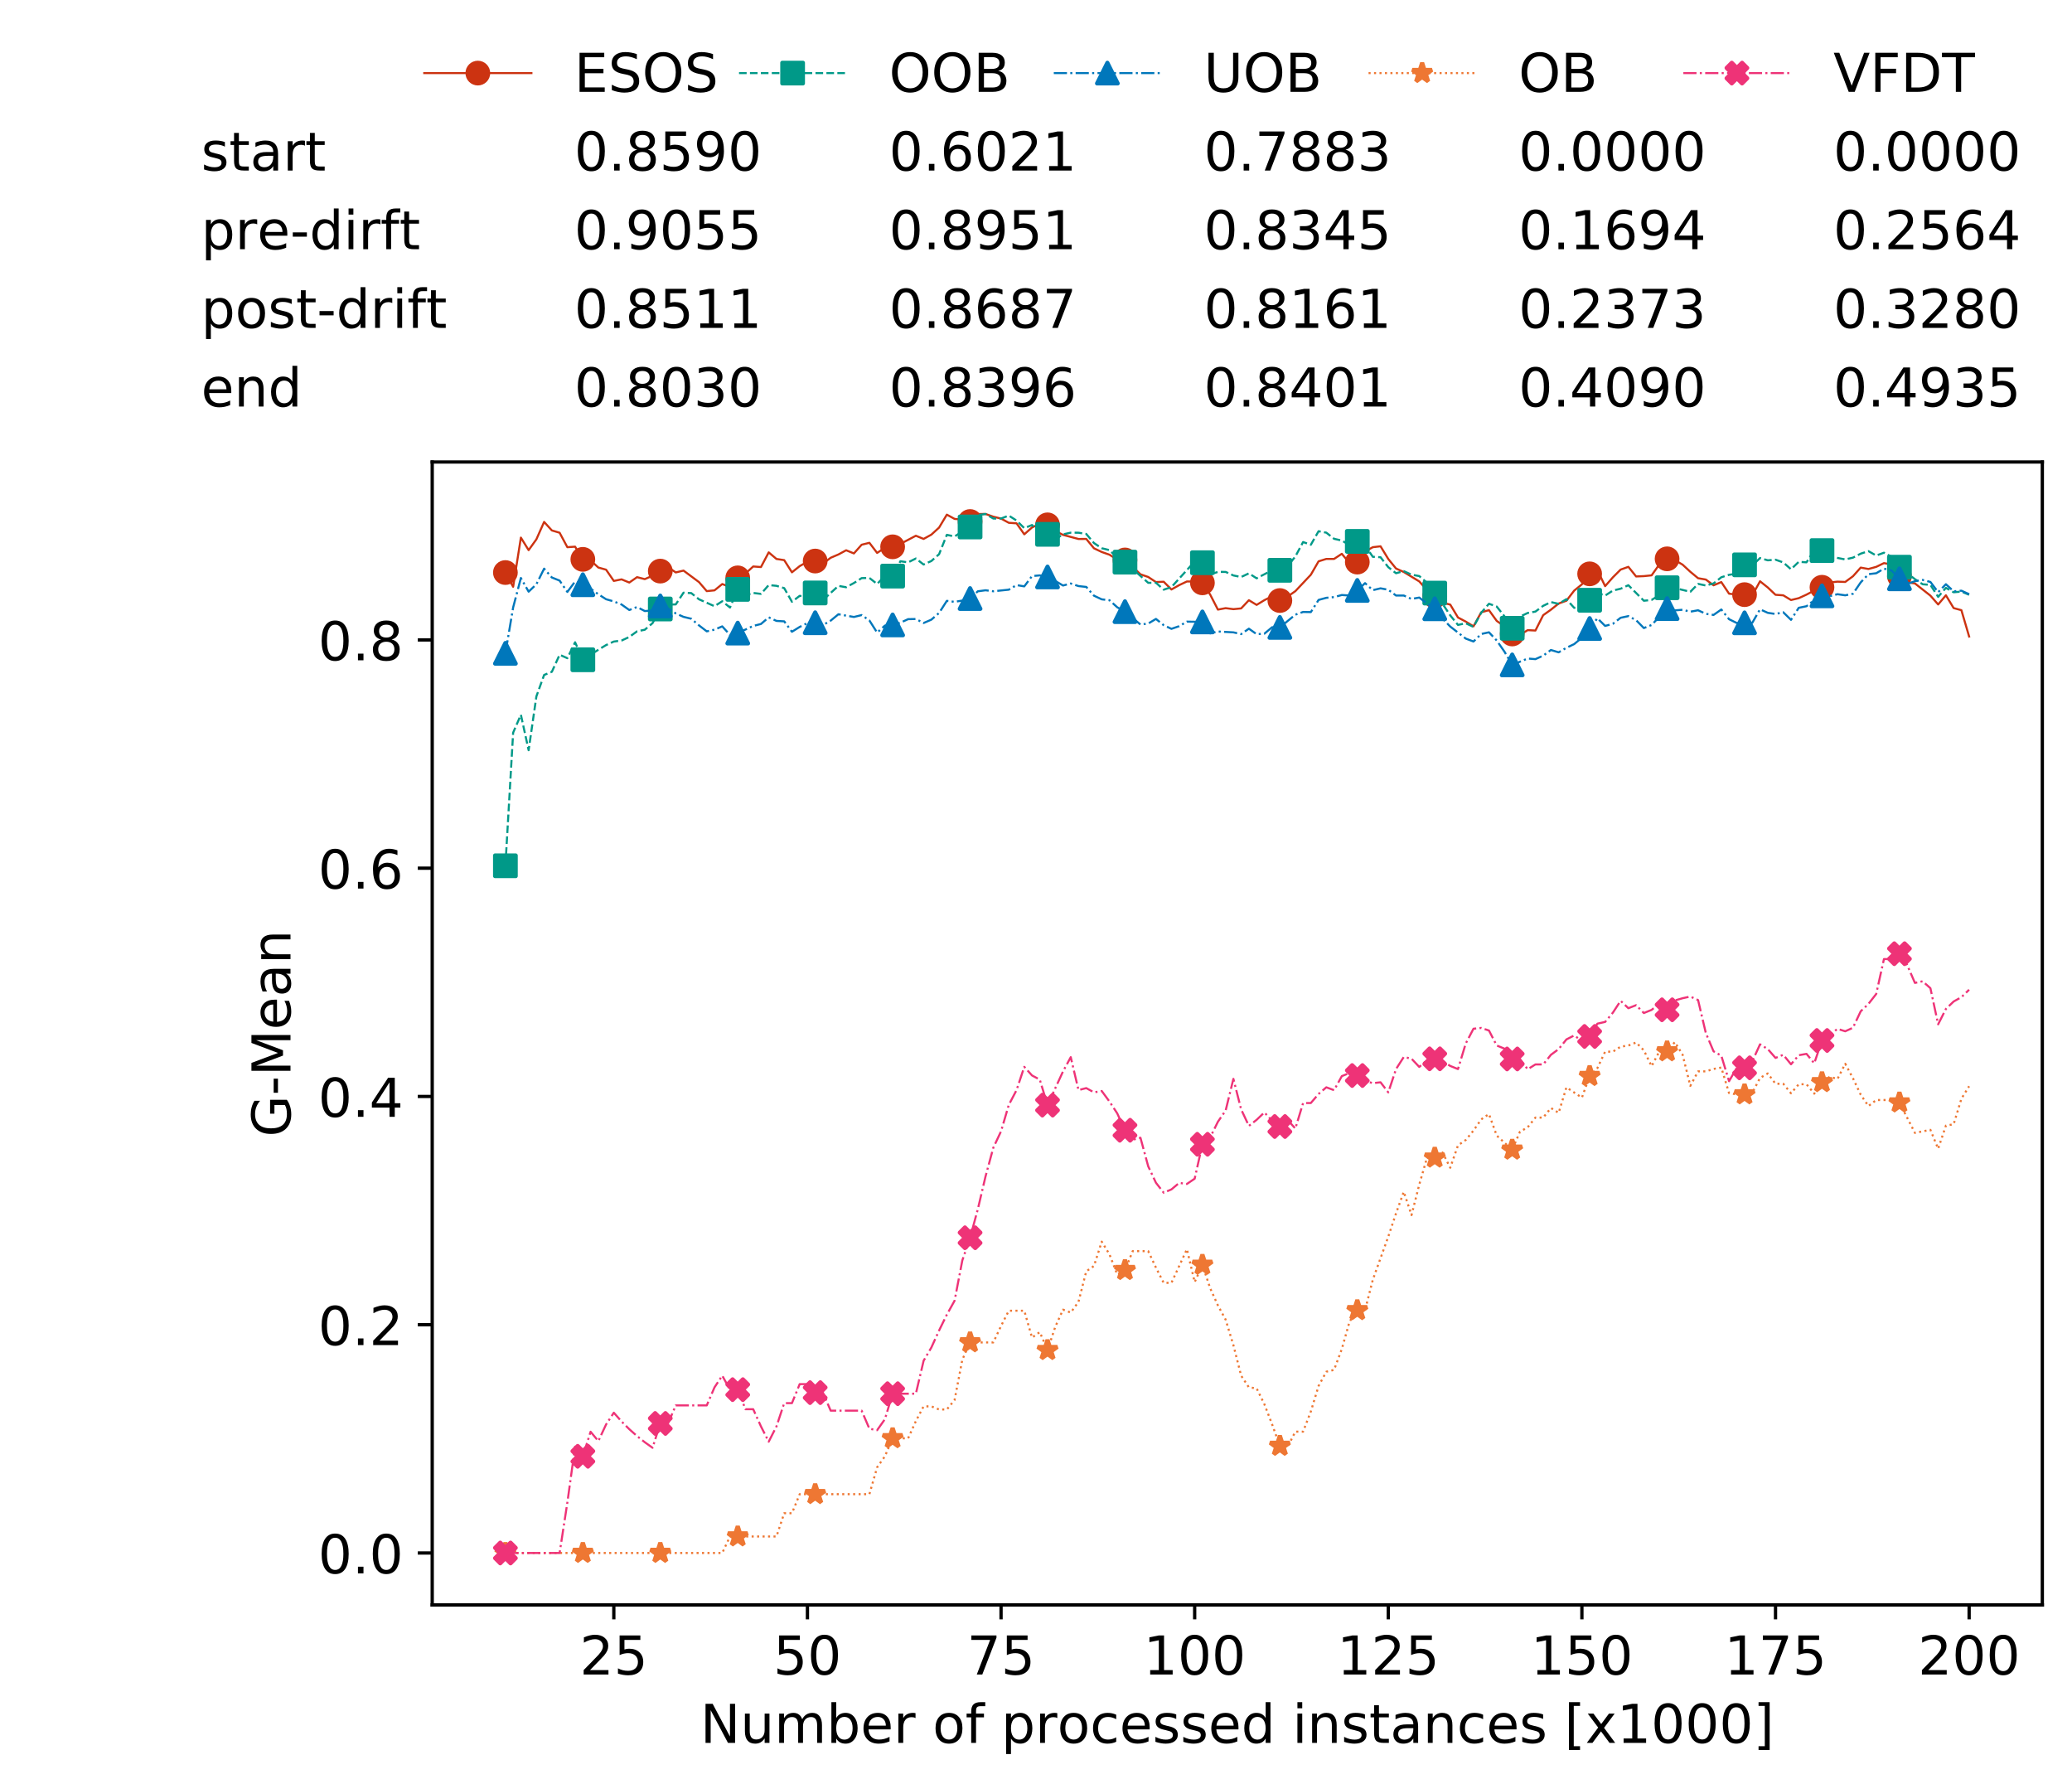 <?xml version="1.0" encoding="utf-8" standalone="no"?>
<!DOCTYPE svg PUBLIC "-//W3C//DTD SVG 1.1//EN"
  "http://www.w3.org/Graphics/SVG/1.1/DTD/svg11.dtd">
<!-- Created with matplotlib (https://matplotlib.org/) -->
<svg height="432.615pt" version="1.1" viewBox="0 0 502.65 432.615" width="502.65pt" xmlns="http://www.w3.org/2000/svg" xmlns:xlink="http://www.w3.org/1999/xlink">
 <defs>
  <style type="text/css">
*{stroke-linecap:butt;stroke-linejoin:round;white-space:pre;}
  </style>
 </defs>
 <g id="figure_1">
  <g id="patch_1">
   <path d="M 0 432.615 
L 502.65 432.615 
L 502.65 0 
L 0 0 
z
" style="fill:#ffffff;"/>
  </g>
  <g id="axes_1">
   <g id="patch_2">
    <path d="M 104.85 389.252 
L 495.45 389.252 
L 495.45 112.052 
L 104.85 112.052 
z
" style="fill:#ffffff;"/>
   </g>
   <g id="matplotlib.axis_1">
    <g id="xtick_1">
     <g id="line2d_1">
      <defs>
       <path d="M 0 0 
L 0 3.5 
" id="m68dcdcb935" style="stroke:#000000;stroke-width:0.8;"/>
      </defs>
      <g>
       <use style="stroke:#000000;stroke-width:0.8;" x="148.908" xlink:href="#m68dcdcb935" y="389.252"/>
      </g>
     </g>
     <g id="text_1">
      <!-- 25 -->
      <defs>
       <path d="M 19.188 8.297 
L 53.609 8.297 
L 53.609 0 
L 7.328 0 
L 7.328 8.297 
Q 12.938 14.109 22.625 23.891 
Q 32.328 33.688 34.812 36.531 
Q 39.547 41.844 41.422 45.531 
Q 43.312 49.219 43.312 52.781 
Q 43.312 58.594 39.234 62.25 
Q 35.156 65.922 28.609 65.922 
Q 23.969 65.922 18.812 64.312 
Q 13.672 62.703 7.812 59.422 
L 7.812 69.391 
Q 13.766 71.781 18.938 73 
Q 24.125 74.219 28.422 74.219 
Q 39.75 74.219 46.484 68.547 
Q 53.219 62.891 53.219 53.422 
Q 53.219 48.922 51.531 44.891 
Q 49.859 40.875 45.406 35.406 
Q 44.188 33.984 37.641 27.219 
Q 31.109 20.453 19.188 8.297 
z
" id="DejaVuSans-50"/>
       <path d="M 10.797 72.906 
L 49.516 72.906 
L 49.516 64.594 
L 19.828 64.594 
L 19.828 46.734 
Q 21.969 47.469 24.109 47.828 
Q 26.266 48.188 28.422 48.188 
Q 40.625 48.188 47.75 41.5 
Q 54.891 34.812 54.891 23.391 
Q 54.891 11.625 47.562 5.094 
Q 40.234 -1.422 26.906 -1.422 
Q 22.312 -1.422 17.547 -0.641 
Q 12.797 0.141 7.719 1.703 
L 7.719 11.625 
Q 12.109 9.234 16.797 8.062 
Q 21.484 6.891 26.703 6.891 
Q 35.156 6.891 40.078 11.328 
Q 45.016 15.766 45.016 23.391 
Q 45.016 31 40.078 35.438 
Q 35.156 39.891 26.703 39.891 
Q 22.75 39.891 18.812 39.016 
Q 14.891 38.141 10.797 36.281 
z
" id="DejaVuSans-53"/>
      </defs>
      <g transform="translate(140.636 406.13)scale(0.13 -0.13)">
       <use xlink:href="#DejaVuSans-50"/>
       <use x="63.623" xlink:href="#DejaVuSans-53"/>
      </g>
     </g>
    </g>
    <g id="xtick_2">
     <g id="line2d_2">
      <g>
       <use style="stroke:#000000;stroke-width:0.8;" x="195.877" xlink:href="#m68dcdcb935" y="389.252"/>
      </g>
     </g>
     <g id="text_2">
      <!-- 50 -->
      <defs>
       <path d="M 31.781 66.406 
Q 24.172 66.406 20.328 58.906 
Q 16.5 51.422 16.5 36.375 
Q 16.5 21.391 20.328 13.891 
Q 24.172 6.391 31.781 6.391 
Q 39.453 6.391 43.281 13.891 
Q 47.125 21.391 47.125 36.375 
Q 47.125 51.422 43.281 58.906 
Q 39.453 66.406 31.781 66.406 
z
M 31.781 74.219 
Q 44.047 74.219 50.516 64.516 
Q 56.984 54.828 56.984 36.375 
Q 56.984 17.969 50.516 8.266 
Q 44.047 -1.422 31.781 -1.422 
Q 19.531 -1.422 13.062 8.266 
Q 6.594 17.969 6.594 36.375 
Q 6.594 54.828 13.062 64.516 
Q 19.531 74.219 31.781 74.219 
z
" id="DejaVuSans-48"/>
      </defs>
      <g transform="translate(187.606 406.13)scale(0.13 -0.13)">
       <use xlink:href="#DejaVuSans-53"/>
       <use x="63.623" xlink:href="#DejaVuSans-48"/>
      </g>
     </g>
    </g>
    <g id="xtick_3">
     <g id="line2d_3">
      <g>
       <use style="stroke:#000000;stroke-width:0.8;" x="242.847" xlink:href="#m68dcdcb935" y="389.252"/>
      </g>
     </g>
     <g id="text_3">
      <!-- 75 -->
      <defs>
       <path d="M 8.203 72.906 
L 55.078 72.906 
L 55.078 68.703 
L 28.609 0 
L 18.312 0 
L 43.219 64.594 
L 8.203 64.594 
z
" id="DejaVuSans-55"/>
      </defs>
      <g transform="translate(234.576 406.13)scale(0.13 -0.13)">
       <use xlink:href="#DejaVuSans-55"/>
       <use x="63.623" xlink:href="#DejaVuSans-53"/>
      </g>
     </g>
    </g>
    <g id="xtick_4">
     <g id="line2d_4">
      <g>
       <use style="stroke:#000000;stroke-width:0.8;" x="289.817" xlink:href="#m68dcdcb935" y="389.252"/>
      </g>
     </g>
     <g id="text_4">
      <!-- 100 -->
      <defs>
       <path d="M 12.406 8.297 
L 28.516 8.297 
L 28.516 63.922 
L 10.984 60.406 
L 10.984 69.391 
L 28.422 72.906 
L 38.281 72.906 
L 38.281 8.297 
L 54.391 8.297 
L 54.391 0 
L 12.406 0 
z
" id="DejaVuSans-49"/>
      </defs>
      <g transform="translate(277.41 406.13)scale(0.13 -0.13)">
       <use xlink:href="#DejaVuSans-49"/>
       <use x="63.623" xlink:href="#DejaVuSans-48"/>
       <use x="127.246" xlink:href="#DejaVuSans-48"/>
      </g>
     </g>
    </g>
    <g id="xtick_5">
     <g id="line2d_5">
      <g>
       <use style="stroke:#000000;stroke-width:0.8;" x="336.786" xlink:href="#m68dcdcb935" y="389.252"/>
      </g>
     </g>
     <g id="text_5">
      <!-- 125 -->
      <g transform="translate(324.379 406.13)scale(0.13 -0.13)">
       <use xlink:href="#DejaVuSans-49"/>
       <use x="63.623" xlink:href="#DejaVuSans-50"/>
       <use x="127.246" xlink:href="#DejaVuSans-53"/>
      </g>
     </g>
    </g>
    <g id="xtick_6">
     <g id="line2d_6">
      <g>
       <use style="stroke:#000000;stroke-width:0.8;" x="383.756" xlink:href="#m68dcdcb935" y="389.252"/>
      </g>
     </g>
     <g id="text_6">
      <!-- 150 -->
      <g transform="translate(371.349 406.13)scale(0.13 -0.13)">
       <use xlink:href="#DejaVuSans-49"/>
       <use x="63.623" xlink:href="#DejaVuSans-53"/>
       <use x="127.246" xlink:href="#DejaVuSans-48"/>
      </g>
     </g>
    </g>
    <g id="xtick_7">
     <g id="line2d_7">
      <g>
       <use style="stroke:#000000;stroke-width:0.8;" x="430.726" xlink:href="#m68dcdcb935" y="389.252"/>
      </g>
     </g>
     <g id="text_7">
      <!-- 175 -->
      <g transform="translate(418.319 406.13)scale(0.13 -0.13)">
       <use xlink:href="#DejaVuSans-49"/>
       <use x="63.623" xlink:href="#DejaVuSans-55"/>
       <use x="127.246" xlink:href="#DejaVuSans-53"/>
      </g>
     </g>
    </g>
    <g id="xtick_8">
     <g id="line2d_8">
      <g>
       <use style="stroke:#000000;stroke-width:0.8;" x="477.695" xlink:href="#m68dcdcb935" y="389.252"/>
      </g>
     </g>
     <g id="text_8">
      <!-- 200 -->
      <g transform="translate(465.289 406.13)scale(0.13 -0.13)">
       <use xlink:href="#DejaVuSans-50"/>
       <use x="63.623" xlink:href="#DejaVuSans-48"/>
       <use x="127.246" xlink:href="#DejaVuSans-48"/>
      </g>
     </g>
    </g>
    <g id="text_9">
     <!-- Number of processed instances [x1000] -->
     <defs>
      <path d="M 9.812 72.906 
L 23.094 72.906 
L 55.422 11.922 
L 55.422 72.906 
L 64.984 72.906 
L 64.984 0 
L 51.703 0 
L 19.391 60.984 
L 19.391 0 
L 9.812 0 
z
" id="DejaVuSans-78"/>
      <path d="M 8.5 21.578 
L 8.5 54.688 
L 17.484 54.688 
L 17.484 21.922 
Q 17.484 14.156 20.5 10.266 
Q 23.531 6.391 29.594 6.391 
Q 36.859 6.391 41.078 11.031 
Q 45.312 15.672 45.312 23.688 
L 45.312 54.688 
L 54.297 54.688 
L 54.297 0 
L 45.312 0 
L 45.312 8.406 
Q 42.047 3.422 37.719 1 
Q 33.406 -1.422 27.688 -1.422 
Q 18.266 -1.422 13.375 4.438 
Q 8.5 10.297 8.5 21.578 
z
M 31.109 56 
z
" id="DejaVuSans-117"/>
      <path d="M 52 44.188 
Q 55.375 50.25 60.062 53.125 
Q 64.75 56 71.094 56 
Q 79.641 56 84.281 50.016 
Q 88.922 44.047 88.922 33.016 
L 88.922 0 
L 79.891 0 
L 79.891 32.719 
Q 79.891 40.578 77.094 44.375 
Q 74.312 48.188 68.609 48.188 
Q 61.625 48.188 57.562 43.547 
Q 53.516 38.922 53.516 30.906 
L 53.516 0 
L 44.484 0 
L 44.484 32.719 
Q 44.484 40.625 41.703 44.406 
Q 38.922 48.188 33.109 48.188 
Q 26.219 48.188 22.156 43.531 
Q 18.109 38.875 18.109 30.906 
L 18.109 0 
L 9.078 0 
L 9.078 54.688 
L 18.109 54.688 
L 18.109 46.188 
Q 21.188 51.219 25.484 53.609 
Q 29.781 56 35.688 56 
Q 41.656 56 45.828 52.969 
Q 50 49.953 52 44.188 
z
" id="DejaVuSans-109"/>
      <path d="M 48.688 27.297 
Q 48.688 37.203 44.609 42.844 
Q 40.531 48.484 33.406 48.484 
Q 26.266 48.484 22.188 42.844 
Q 18.109 37.203 18.109 27.297 
Q 18.109 17.391 22.188 11.75 
Q 26.266 6.109 33.406 6.109 
Q 40.531 6.109 44.609 11.75 
Q 48.688 17.391 48.688 27.297 
z
M 18.109 46.391 
Q 20.953 51.266 25.266 53.625 
Q 29.594 56 35.594 56 
Q 45.562 56 51.781 48.094 
Q 58.016 40.188 58.016 27.297 
Q 58.016 14.406 51.781 6.484 
Q 45.562 -1.422 35.594 -1.422 
Q 29.594 -1.422 25.266 0.953 
Q 20.953 3.328 18.109 8.203 
L 18.109 0 
L 9.078 0 
L 9.078 75.984 
L 18.109 75.984 
z
" id="DejaVuSans-98"/>
      <path d="M 56.203 29.594 
L 56.203 25.203 
L 14.891 25.203 
Q 15.484 15.922 20.484 11.062 
Q 25.484 6.203 34.422 6.203 
Q 39.594 6.203 44.453 7.469 
Q 49.312 8.734 54.109 11.281 
L 54.109 2.781 
Q 49.266 0.734 44.188 -0.344 
Q 39.109 -1.422 33.891 -1.422 
Q 20.797 -1.422 13.156 6.188 
Q 5.516 13.812 5.516 26.812 
Q 5.516 40.234 12.766 48.109 
Q 20.016 56 32.328 56 
Q 43.359 56 49.781 48.891 
Q 56.203 41.797 56.203 29.594 
z
M 47.219 32.234 
Q 47.125 39.594 43.094 43.984 
Q 39.062 48.391 32.422 48.391 
Q 24.906 48.391 20.391 44.141 
Q 15.875 39.891 15.188 32.172 
z
" id="DejaVuSans-101"/>
      <path d="M 41.109 46.297 
Q 39.594 47.172 37.812 47.578 
Q 36.031 48 33.891 48 
Q 26.266 48 22.188 43.047 
Q 18.109 38.094 18.109 28.812 
L 18.109 0 
L 9.078 0 
L 9.078 54.688 
L 18.109 54.688 
L 18.109 46.188 
Q 20.953 51.172 25.484 53.578 
Q 30.031 56 36.531 56 
Q 37.453 56 38.578 55.875 
Q 39.703 55.766 41.062 55.516 
z
" id="DejaVuSans-114"/>
      <path id="DejaVuSans-32"/>
      <path d="M 30.609 48.391 
Q 23.391 48.391 19.188 42.75 
Q 14.984 37.109 14.984 27.297 
Q 14.984 17.484 19.156 11.844 
Q 23.344 6.203 30.609 6.203 
Q 37.797 6.203 41.984 11.859 
Q 46.188 17.531 46.188 27.297 
Q 46.188 37.016 41.984 42.703 
Q 37.797 48.391 30.609 48.391 
z
M 30.609 56 
Q 42.328 56 49.016 48.375 
Q 55.719 40.766 55.719 27.297 
Q 55.719 13.875 49.016 6.219 
Q 42.328 -1.422 30.609 -1.422 
Q 18.844 -1.422 12.172 6.219 
Q 5.516 13.875 5.516 27.297 
Q 5.516 40.766 12.172 48.375 
Q 18.844 56 30.609 56 
z
" id="DejaVuSans-111"/>
      <path d="M 37.109 75.984 
L 37.109 68.5 
L 28.516 68.5 
Q 23.688 68.5 21.797 66.547 
Q 19.922 64.594 19.922 59.516 
L 19.922 54.688 
L 34.719 54.688 
L 34.719 47.703 
L 19.922 47.703 
L 19.922 0 
L 10.891 0 
L 10.891 47.703 
L 2.297 47.703 
L 2.297 54.688 
L 10.891 54.688 
L 10.891 58.5 
Q 10.891 67.625 15.141 71.797 
Q 19.391 75.984 28.609 75.984 
z
" id="DejaVuSans-102"/>
      <path d="M 18.109 8.203 
L 18.109 -20.797 
L 9.078 -20.797 
L 9.078 54.688 
L 18.109 54.688 
L 18.109 46.391 
Q 20.953 51.266 25.266 53.625 
Q 29.594 56 35.594 56 
Q 45.562 56 51.781 48.094 
Q 58.016 40.188 58.016 27.297 
Q 58.016 14.406 51.781 6.484 
Q 45.562 -1.422 35.594 -1.422 
Q 29.594 -1.422 25.266 0.953 
Q 20.953 3.328 18.109 8.203 
z
M 48.688 27.297 
Q 48.688 37.203 44.609 42.844 
Q 40.531 48.484 33.406 48.484 
Q 26.266 48.484 22.188 42.844 
Q 18.109 37.203 18.109 27.297 
Q 18.109 17.391 22.188 11.75 
Q 26.266 6.109 33.406 6.109 
Q 40.531 6.109 44.609 11.75 
Q 48.688 17.391 48.688 27.297 
z
" id="DejaVuSans-112"/>
      <path d="M 48.781 52.594 
L 48.781 44.188 
Q 44.969 46.297 41.141 47.344 
Q 37.312 48.391 33.406 48.391 
Q 24.656 48.391 19.812 42.844 
Q 14.984 37.312 14.984 27.297 
Q 14.984 17.281 19.812 11.734 
Q 24.656 6.203 33.406 6.203 
Q 37.312 6.203 41.141 7.25 
Q 44.969 8.297 48.781 10.406 
L 48.781 2.094 
Q 45.016 0.344 40.984 -0.531 
Q 36.969 -1.422 32.422 -1.422 
Q 20.062 -1.422 12.781 6.344 
Q 5.516 14.109 5.516 27.297 
Q 5.516 40.672 12.859 48.328 
Q 20.219 56 33.016 56 
Q 37.156 56 41.109 55.141 
Q 45.062 54.297 48.781 52.594 
z
" id="DejaVuSans-99"/>
      <path d="M 44.281 53.078 
L 44.281 44.578 
Q 40.484 46.531 36.375 47.5 
Q 32.281 48.484 27.875 48.484 
Q 21.188 48.484 17.844 46.438 
Q 14.5 44.391 14.5 40.281 
Q 14.5 37.156 16.891 35.375 
Q 19.281 33.594 26.516 31.984 
L 29.594 31.297 
Q 39.156 29.25 43.188 25.516 
Q 47.219 21.781 47.219 15.094 
Q 47.219 7.469 41.188 3.016 
Q 35.156 -1.422 24.609 -1.422 
Q 20.219 -1.422 15.453 -0.562 
Q 10.688 0.297 5.422 2 
L 5.422 11.281 
Q 10.406 8.688 15.234 7.391 
Q 20.062 6.109 24.812 6.109 
Q 31.156 6.109 34.562 8.281 
Q 37.984 10.453 37.984 14.406 
Q 37.984 18.062 35.516 20.016 
Q 33.062 21.969 24.703 23.781 
L 21.578 24.516 
Q 13.234 26.266 9.516 29.906 
Q 5.812 33.547 5.812 39.891 
Q 5.812 47.609 11.281 51.797 
Q 16.75 56 26.812 56 
Q 31.781 56 36.172 55.266 
Q 40.578 54.547 44.281 53.078 
z
" id="DejaVuSans-115"/>
      <path d="M 45.406 46.391 
L 45.406 75.984 
L 54.391 75.984 
L 54.391 0 
L 45.406 0 
L 45.406 8.203 
Q 42.578 3.328 38.25 0.953 
Q 33.938 -1.422 27.875 -1.422 
Q 17.969 -1.422 11.734 6.484 
Q 5.516 14.406 5.516 27.297 
Q 5.516 40.188 11.734 48.094 
Q 17.969 56 27.875 56 
Q 33.938 56 38.25 53.625 
Q 42.578 51.266 45.406 46.391 
z
M 14.797 27.297 
Q 14.797 17.391 18.875 11.75 
Q 22.953 6.109 30.078 6.109 
Q 37.203 6.109 41.297 11.75 
Q 45.406 17.391 45.406 27.297 
Q 45.406 37.203 41.297 42.844 
Q 37.203 48.484 30.078 48.484 
Q 22.953 48.484 18.875 42.844 
Q 14.797 37.203 14.797 27.297 
z
" id="DejaVuSans-100"/>
      <path d="M 9.422 54.688 
L 18.406 54.688 
L 18.406 0 
L 9.422 0 
z
M 9.422 75.984 
L 18.406 75.984 
L 18.406 64.594 
L 9.422 64.594 
z
" id="DejaVuSans-105"/>
      <path d="M 54.891 33.016 
L 54.891 0 
L 45.906 0 
L 45.906 32.719 
Q 45.906 40.484 42.875 44.328 
Q 39.844 48.188 33.797 48.188 
Q 26.516 48.188 22.312 43.547 
Q 18.109 38.922 18.109 30.906 
L 18.109 0 
L 9.078 0 
L 9.078 54.688 
L 18.109 54.688 
L 18.109 46.188 
Q 21.344 51.125 25.703 53.562 
Q 30.078 56 35.797 56 
Q 45.219 56 50.047 50.172 
Q 54.891 44.344 54.891 33.016 
z
" id="DejaVuSans-110"/>
      <path d="M 18.312 70.219 
L 18.312 54.688 
L 36.812 54.688 
L 36.812 47.703 
L 18.312 47.703 
L 18.312 18.016 
Q 18.312 11.328 20.141 9.422 
Q 21.969 7.516 27.594 7.516 
L 36.812 7.516 
L 36.812 0 
L 27.594 0 
Q 17.188 0 13.234 3.875 
Q 9.281 7.766 9.281 18.016 
L 9.281 47.703 
L 2.688 47.703 
L 2.688 54.688 
L 9.281 54.688 
L 9.281 70.219 
z
" id="DejaVuSans-116"/>
      <path d="M 34.281 27.484 
Q 23.391 27.484 19.188 25 
Q 14.984 22.516 14.984 16.5 
Q 14.984 11.719 18.141 8.906 
Q 21.297 6.109 26.703 6.109 
Q 34.188 6.109 38.703 11.406 
Q 43.219 16.703 43.219 25.484 
L 43.219 27.484 
z
M 52.203 31.203 
L 52.203 0 
L 43.219 0 
L 43.219 8.297 
Q 40.141 3.328 35.547 0.953 
Q 30.953 -1.422 24.312 -1.422 
Q 15.922 -1.422 10.953 3.297 
Q 6 8.016 6 15.922 
Q 6 25.141 12.172 29.828 
Q 18.359 34.516 30.609 34.516 
L 43.219 34.516 
L 43.219 35.406 
Q 43.219 41.609 39.141 45 
Q 35.062 48.391 27.688 48.391 
Q 23 48.391 18.547 47.266 
Q 14.109 46.141 10.016 43.891 
L 10.016 52.203 
Q 14.938 54.109 19.578 55.047 
Q 24.219 56 28.609 56 
Q 40.484 56 46.344 49.844 
Q 52.203 43.703 52.203 31.203 
z
" id="DejaVuSans-97"/>
      <path d="M 8.594 75.984 
L 29.297 75.984 
L 29.297 69 
L 17.578 69 
L 17.578 -6.203 
L 29.297 -6.203 
L 29.297 -13.188 
L 8.594 -13.188 
z
" id="DejaVuSans-91"/>
      <path d="M 54.891 54.688 
L 35.109 28.078 
L 55.906 0 
L 45.312 0 
L 29.391 21.484 
L 13.484 0 
L 2.875 0 
L 24.125 28.609 
L 4.688 54.688 
L 15.281 54.688 
L 29.781 35.203 
L 44.281 54.688 
z
" id="DejaVuSans-120"/>
      <path d="M 30.422 75.984 
L 30.422 -13.188 
L 9.719 -13.188 
L 9.719 -6.203 
L 21.391 -6.203 
L 21.391 69 
L 9.719 69 
L 9.719 75.984 
z
" id="DejaVuSans-93"/>
     </defs>
     <g transform="translate(169.881 422.711)scale(0.13 -0.13)">
      <use xlink:href="#DejaVuSans-78"/>
      <use x="74.805" xlink:href="#DejaVuSans-117"/>
      <use x="138.184" xlink:href="#DejaVuSans-109"/>
      <use x="235.596" xlink:href="#DejaVuSans-98"/>
      <use x="299.072" xlink:href="#DejaVuSans-101"/>
      <use x="360.596" xlink:href="#DejaVuSans-114"/>
      <use x="401.709" xlink:href="#DejaVuSans-32"/>
      <use x="433.496" xlink:href="#DejaVuSans-111"/>
      <use x="494.678" xlink:href="#DejaVuSans-102"/>
      <use x="529.883" xlink:href="#DejaVuSans-32"/>
      <use x="561.67" xlink:href="#DejaVuSans-112"/>
      <use x="625.146" xlink:href="#DejaVuSans-114"/>
      <use x="666.229" xlink:href="#DejaVuSans-111"/>
      <use x="727.41" xlink:href="#DejaVuSans-99"/>
      <use x="782.391" xlink:href="#DejaVuSans-101"/>
      <use x="843.914" xlink:href="#DejaVuSans-115"/>
      <use x="896.014" xlink:href="#DejaVuSans-115"/>
      <use x="948.113" xlink:href="#DejaVuSans-101"/>
      <use x="1009.637" xlink:href="#DejaVuSans-100"/>
      <use x="1073.113" xlink:href="#DejaVuSans-32"/>
      <use x="1104.9" xlink:href="#DejaVuSans-105"/>
      <use x="1132.684" xlink:href="#DejaVuSans-110"/>
      <use x="1196.062" xlink:href="#DejaVuSans-115"/>
      <use x="1248.162" xlink:href="#DejaVuSans-116"/>
      <use x="1287.371" xlink:href="#DejaVuSans-97"/>
      <use x="1348.65" xlink:href="#DejaVuSans-110"/>
      <use x="1412.029" xlink:href="#DejaVuSans-99"/>
      <use x="1467.01" xlink:href="#DejaVuSans-101"/>
      <use x="1528.533" xlink:href="#DejaVuSans-115"/>
      <use x="1580.633" xlink:href="#DejaVuSans-32"/>
      <use x="1612.42" xlink:href="#DejaVuSans-91"/>
      <use x="1651.434" xlink:href="#DejaVuSans-120"/>
      <use x="1710.613" xlink:href="#DejaVuSans-49"/>
      <use x="1774.236" xlink:href="#DejaVuSans-48"/>
      <use x="1837.859" xlink:href="#DejaVuSans-48"/>
      <use x="1901.482" xlink:href="#DejaVuSans-48"/>
      <use x="1965.105" xlink:href="#DejaVuSans-93"/>
     </g>
    </g>
   </g>
   <g id="matplotlib.axis_2">
    <g id="ytick_1">
     <g id="line2d_9">
      <defs>
       <path d="M 0 0 
L -3.5 0 
" id="m6bffe511b4" style="stroke:#000000;stroke-width:0.8;"/>
      </defs>
      <g>
       <use style="stroke:#000000;stroke-width:0.8;" x="104.85" xlink:href="#m6bffe511b4" y="376.652"/>
      </g>
     </g>
     <g id="text_10">
      <!-- 0.0 -->
      <defs>
       <path d="M 10.688 12.406 
L 21 12.406 
L 21 0 
L 10.688 0 
z
" id="DejaVuSans-46"/>
      </defs>
      <g transform="translate(77.176 381.591)scale(0.13 -0.13)">
       <use xlink:href="#DejaVuSans-48"/>
       <use x="63.623" xlink:href="#DejaVuSans-46"/>
       <use x="95.41" xlink:href="#DejaVuSans-48"/>
      </g>
     </g>
    </g>
    <g id="ytick_2">
     <g id="line2d_10">
      <g>
       <use style="stroke:#000000;stroke-width:0.8;" x="104.85" xlink:href="#m6bffe511b4" y="321.29"/>
      </g>
     </g>
     <g id="text_11">
      <!-- 0.2 -->
      <g transform="translate(77.176 326.229)scale(0.13 -0.13)">
       <use xlink:href="#DejaVuSans-48"/>
       <use x="63.623" xlink:href="#DejaVuSans-46"/>
       <use x="95.41" xlink:href="#DejaVuSans-50"/>
      </g>
     </g>
    </g>
    <g id="ytick_3">
     <g id="line2d_11">
      <g>
       <use style="stroke:#000000;stroke-width:0.8;" x="104.85" xlink:href="#m6bffe511b4" y="265.927"/>
      </g>
     </g>
     <g id="text_12">
      <!-- 0.4 -->
      <defs>
       <path d="M 37.797 64.312 
L 12.891 25.391 
L 37.797 25.391 
z
M 35.203 72.906 
L 47.609 72.906 
L 47.609 25.391 
L 58.016 25.391 
L 58.016 17.188 
L 47.609 17.188 
L 47.609 0 
L 37.797 0 
L 37.797 17.188 
L 4.891 17.188 
L 4.891 26.703 
z
" id="DejaVuSans-52"/>
      </defs>
      <g transform="translate(77.176 270.866)scale(0.13 -0.13)">
       <use xlink:href="#DejaVuSans-48"/>
       <use x="63.623" xlink:href="#DejaVuSans-46"/>
       <use x="95.41" xlink:href="#DejaVuSans-52"/>
      </g>
     </g>
    </g>
    <g id="ytick_4">
     <g id="line2d_12">
      <g>
       <use style="stroke:#000000;stroke-width:0.8;" x="104.85" xlink:href="#m6bffe511b4" y="210.565"/>
      </g>
     </g>
     <g id="text_13">
      <!-- 0.6 -->
      <defs>
       <path d="M 33.016 40.375 
Q 26.375 40.375 22.484 35.828 
Q 18.609 31.297 18.609 23.391 
Q 18.609 15.531 22.484 10.953 
Q 26.375 6.391 33.016 6.391 
Q 39.656 6.391 43.531 10.953 
Q 47.406 15.531 47.406 23.391 
Q 47.406 31.297 43.531 35.828 
Q 39.656 40.375 33.016 40.375 
z
M 52.594 71.297 
L 52.594 62.312 
Q 48.875 64.062 45.094 64.984 
Q 41.312 65.922 37.594 65.922 
Q 27.828 65.922 22.672 59.328 
Q 17.531 52.734 16.797 39.406 
Q 19.672 43.656 24.016 45.922 
Q 28.375 48.188 33.594 48.188 
Q 44.578 48.188 50.953 41.516 
Q 57.328 34.859 57.328 23.391 
Q 57.328 12.156 50.688 5.359 
Q 44.047 -1.422 33.016 -1.422 
Q 20.359 -1.422 13.672 8.266 
Q 6.984 17.969 6.984 36.375 
Q 6.984 53.656 15.188 63.938 
Q 23.391 74.219 37.203 74.219 
Q 40.922 74.219 44.703 73.484 
Q 48.484 72.75 52.594 71.297 
z
" id="DejaVuSans-54"/>
      </defs>
      <g transform="translate(77.176 215.504)scale(0.13 -0.13)">
       <use xlink:href="#DejaVuSans-48"/>
       <use x="63.623" xlink:href="#DejaVuSans-46"/>
       <use x="95.41" xlink:href="#DejaVuSans-54"/>
      </g>
     </g>
    </g>
    <g id="ytick_5">
     <g id="line2d_13">
      <g>
       <use style="stroke:#000000;stroke-width:0.8;" x="104.85" xlink:href="#m6bffe511b4" y="155.203"/>
      </g>
     </g>
     <g id="text_14">
      <!-- 0.8 -->
      <defs>
       <path d="M 31.781 34.625 
Q 24.75 34.625 20.719 30.859 
Q 16.703 27.094 16.703 20.516 
Q 16.703 13.922 20.719 10.156 
Q 24.75 6.391 31.781 6.391 
Q 38.812 6.391 42.859 10.172 
Q 46.922 13.969 46.922 20.516 
Q 46.922 27.094 42.891 30.859 
Q 38.875 34.625 31.781 34.625 
z
M 21.922 38.812 
Q 15.578 40.375 12.031 44.719 
Q 8.5 49.078 8.5 55.328 
Q 8.5 64.062 14.719 69.141 
Q 20.953 74.219 31.781 74.219 
Q 42.672 74.219 48.875 69.141 
Q 55.078 64.062 55.078 55.328 
Q 55.078 49.078 51.531 44.719 
Q 48 40.375 41.703 38.812 
Q 48.828 37.156 52.797 32.312 
Q 56.781 27.484 56.781 20.516 
Q 56.781 9.906 50.312 4.234 
Q 43.844 -1.422 31.781 -1.422 
Q 19.734 -1.422 13.25 4.234 
Q 6.781 9.906 6.781 20.516 
Q 6.781 27.484 10.781 32.312 
Q 14.797 37.156 21.922 38.812 
z
M 18.312 54.391 
Q 18.312 48.734 21.844 45.562 
Q 25.391 42.391 31.781 42.391 
Q 38.141 42.391 41.719 45.562 
Q 45.312 48.734 45.312 54.391 
Q 45.312 60.062 41.719 63.234 
Q 38.141 66.406 31.781 66.406 
Q 25.391 66.406 21.844 63.234 
Q 18.312 60.062 18.312 54.391 
z
" id="DejaVuSans-56"/>
      </defs>
      <g transform="translate(77.176 160.142)scale(0.13 -0.13)">
       <use xlink:href="#DejaVuSans-48"/>
       <use x="63.623" xlink:href="#DejaVuSans-46"/>
       <use x="95.41" xlink:href="#DejaVuSans-56"/>
      </g>
     </g>
    </g>
    <g id="text_15">
     <!-- G-Mean -->
     <defs>
      <path d="M 59.516 10.406 
L 59.516 29.984 
L 43.406 29.984 
L 43.406 38.094 
L 69.281 38.094 
L 69.281 6.781 
Q 63.578 2.734 56.688 0.656 
Q 49.812 -1.422 42 -1.422 
Q 24.906 -1.422 15.25 8.562 
Q 5.609 18.562 5.609 36.375 
Q 5.609 54.25 15.25 64.234 
Q 24.906 74.219 42 74.219 
Q 49.125 74.219 55.547 72.453 
Q 61.969 70.703 67.391 67.281 
L 67.391 56.781 
Q 61.922 61.422 55.766 63.766 
Q 49.609 66.109 42.828 66.109 
Q 29.438 66.109 22.719 58.641 
Q 16.016 51.172 16.016 36.375 
Q 16.016 21.625 22.719 14.156 
Q 29.438 6.688 42.828 6.688 
Q 48.047 6.688 52.141 7.594 
Q 56.25 8.5 59.516 10.406 
z
" id="DejaVuSans-71"/>
      <path d="M 4.891 31.391 
L 31.203 31.391 
L 31.203 23.391 
L 4.891 23.391 
z
" id="DejaVuSans-45"/>
      <path d="M 9.812 72.906 
L 24.516 72.906 
L 43.109 23.297 
L 61.812 72.906 
L 76.516 72.906 
L 76.516 0 
L 66.891 0 
L 66.891 64.016 
L 48.094 14.016 
L 38.188 14.016 
L 19.391 64.016 
L 19.391 0 
L 9.812 0 
z
" id="DejaVuSans-77"/>
     </defs>
     <g transform="translate(70.472 275.744)rotate(-90)scale(0.13 -0.13)">
      <use xlink:href="#DejaVuSans-71"/>
      <use x="77.49" xlink:href="#DejaVuSans-45"/>
      <use x="113.574" xlink:href="#DejaVuSans-77"/>
      <use x="199.854" xlink:href="#DejaVuSans-101"/>
      <use x="261.377" xlink:href="#DejaVuSans-97"/>
      <use x="322.656" xlink:href="#DejaVuSans-110"/>
     </g>
    </g>
   </g>
   <g id="line2d_14"/>
   <g id="line2d_15"/>
   <g id="line2d_16"/>
   <g id="line2d_17"/>
   <g id="line2d_18"/>
   <g id="line2d_19">
    <path clip-path="url(#p38e2a6b955)" d="M 122.605 138.862 
L 124.483 142.31 
L 126.362 130.387 
L 128.241 133.428 
L 130.12 130.807 
L 131.998 126.582 
L 133.877 128.651 
L 135.756 129.205 
L 137.635 132.713 
L 139.514 132.587 
L 141.392 135.662 
L 143.271 135.915 
L 145.15 137.647 
L 147.029 138.167 
L 148.908 140.895 
L 150.786 140.514 
L 152.665 141.286 
L 154.544 139.981 
L 156.423 140.459 
L 158.302 139.637 
L 160.18 138.511 
L 162.059 137.562 
L 163.938 138.833 
L 165.817 138.389 
L 169.574 141.18 
L 171.453 143.367 
L 173.332 143.18 
L 175.211 141.653 
L 177.089 142.352 
L 178.968 140.15 
L 180.847 139.094 
L 182.726 137.388 
L 184.605 137.529 
L 186.483 133.97 
L 188.362 135.566 
L 190.241 135.851 
L 192.12 138.806 
L 193.998 137.302 
L 195.877 136.24 
L 197.756 136.073 
L 199.635 136.703 
L 201.514 135.279 
L 203.392 134.478 
L 205.271 133.459 
L 207.15 134.226 
L 209.029 132.115 
L 210.908 131.648 
L 212.786 134.1 
L 214.665 132.857 
L 216.544 132.623 
L 218.423 131.918 
L 222.18 129.935 
L 224.059 130.706 
L 225.938 129.669 
L 227.817 127.953 
L 229.695 124.82 
L 231.574 125.851 
L 233.453 126.012 
L 235.332 126.481 
L 237.211 124.673 
L 239.089 124.652 
L 240.968 125.317 
L 242.847 125.773 
L 244.726 126.796 
L 246.605 126.925 
L 248.483 129.588 
L 250.362 127.925 
L 252.241 127.035 
L 254.12 127.293 
L 255.998 128.773 
L 257.877 129.724 
L 261.635 130.721 
L 263.514 130.71 
L 265.392 132.983 
L 267.271 133.874 
L 269.15 134.535 
L 271.029 135.729 
L 272.908 135.811 
L 274.786 137.475 
L 276.665 139.29 
L 278.544 139.936 
L 280.423 141.171 
L 282.302 141.091 
L 284.18 142.972 
L 286.059 141.914 
L 287.938 141.025 
L 289.817 141.047 
L 291.695 141.359 
L 293.574 144.199 
L 295.453 147.848 
L 297.332 147.496 
L 299.211 147.741 
L 301.089 147.561 
L 302.968 145.569 
L 304.847 146.706 
L 306.726 145.562 
L 308.605 144.608 
L 310.483 145.649 
L 312.362 144.686 
L 314.241 143.377 
L 317.998 139.392 
L 319.877 136.14 
L 321.756 135.558 
L 323.635 135.56 
L 325.514 134.315 
L 327.392 136.582 
L 329.271 136.328 
L 331.15 133.765 
L 333.029 132.714 
L 334.908 132.495 
L 336.786 135.572 
L 338.665 137.884 
L 340.544 138.73 
L 344.302 141.013 
L 346.18 143.125 
L 348.059 144.573 
L 349.938 146.173 
L 351.817 146.632 
L 353.695 149.766 
L 355.574 150.755 
L 357.453 151.911 
L 359.332 148.499 
L 361.211 147.988 
L 363.089 150.583 
L 364.968 151.937 
L 366.847 153.761 
L 368.726 153.978 
L 370.605 152.83 
L 372.483 152.926 
L 374.362 149.202 
L 376.241 147.871 
L 378.12 146.371 
L 379.998 145.697 
L 381.877 143.253 
L 383.756 141.723 
L 385.635 139.177 
L 387.514 138.28 
L 389.392 142.161 
L 391.271 140.024 
L 393.15 138.147 
L 395.029 137.475 
L 396.908 139.809 
L 398.786 139.731 
L 400.665 139.541 
L 402.544 136.889 
L 404.423 135.537 
L 406.302 135.84 
L 408.18 136.946 
L 410.059 138.675 
L 411.938 140.235 
L 413.817 140.56 
L 415.695 141.954 
L 417.574 141.175 
L 419.453 143.987 
L 421.332 144.209 
L 423.211 144.222 
L 425.089 144.4 
L 426.968 140.98 
L 428.847 142.482 
L 430.726 144.256 
L 432.605 144.386 
L 434.483 145.527 
L 436.362 145.076 
L 438.241 144.216 
L 440.12 143.218 
L 441.998 142.431 
L 443.877 141.273 
L 445.756 141.067 
L 447.635 141.144 
L 449.514 139.763 
L 451.392 137.66 
L 453.271 138.002 
L 455.15 137.483 
L 457.029 136.576 
L 458.908 136.912 
L 460.786 139.754 
L 462.665 141.236 
L 464.544 141.499 
L 468.302 144.464 
L 470.18 146.603 
L 472.059 144.378 
L 473.938 147.483 
L 475.817 147.991 
L 477.695 154.383 
L 477.695 154.383 
" style="fill:none;stroke:#cc3311;stroke-linecap:square;stroke-width:0.5;"/>
    <defs>
     <path d="M 0 2.5 
C 0.663 2.5 1.299 2.237 1.768 1.768 
C 2.237 1.299 2.5 0.663 2.5 0 
C 2.5 -0.663 2.237 -1.299 1.768 -1.768 
C 1.299 -2.237 0.663 -2.5 0 -2.5 
C -0.663 -2.5 -1.299 -2.237 -1.768 -1.768 
C -2.237 -1.299 -2.5 -0.663 -2.5 0 
C -2.5 0.663 -2.237 1.299 -1.768 1.768 
C -1.299 2.237 -0.663 2.5 0 2.5 
z
" id="m226c0c7607" style="stroke:#cc3311;"/>
    </defs>
    <g clip-path="url(#p38e2a6b955)">
     <use style="fill:#cc3311;stroke:#cc3311;" x="122.605" xlink:href="#m226c0c7607" y="138.862"/>
     <use style="fill:#cc3311;stroke:#cc3311;" x="141.392" xlink:href="#m226c0c7607" y="135.662"/>
     <use style="fill:#cc3311;stroke:#cc3311;" x="160.18" xlink:href="#m226c0c7607" y="138.511"/>
     <use style="fill:#cc3311;stroke:#cc3311;" x="178.968" xlink:href="#m226c0c7607" y="140.15"/>
     <use style="fill:#cc3311;stroke:#cc3311;" x="197.756" xlink:href="#m226c0c7607" y="136.073"/>
     <use style="fill:#cc3311;stroke:#cc3311;" x="216.544" xlink:href="#m226c0c7607" y="132.623"/>
     <use style="fill:#cc3311;stroke:#cc3311;" x="235.332" xlink:href="#m226c0c7607" y="126.481"/>
     <use style="fill:#cc3311;stroke:#cc3311;" x="254.12" xlink:href="#m226c0c7607" y="127.293"/>
     <use style="fill:#cc3311;stroke:#cc3311;" x="272.908" xlink:href="#m226c0c7607" y="135.811"/>
     <use style="fill:#cc3311;stroke:#cc3311;" x="291.695" xlink:href="#m226c0c7607" y="141.359"/>
     <use style="fill:#cc3311;stroke:#cc3311;" x="310.483" xlink:href="#m226c0c7607" y="145.649"/>
     <use style="fill:#cc3311;stroke:#cc3311;" x="329.271" xlink:href="#m226c0c7607" y="136.328"/>
     <use style="fill:#cc3311;stroke:#cc3311;" x="348.059" xlink:href="#m226c0c7607" y="144.573"/>
     <use style="fill:#cc3311;stroke:#cc3311;" x="366.847" xlink:href="#m226c0c7607" y="153.761"/>
     <use style="fill:#cc3311;stroke:#cc3311;" x="385.635" xlink:href="#m226c0c7607" y="139.177"/>
     <use style="fill:#cc3311;stroke:#cc3311;" x="404.423" xlink:href="#m226c0c7607" y="135.537"/>
     <use style="fill:#cc3311;stroke:#cc3311;" x="423.211" xlink:href="#m226c0c7607" y="144.222"/>
     <use style="fill:#cc3311;stroke:#cc3311;" x="441.998" xlink:href="#m226c0c7607" y="142.431"/>
     <use style="fill:#cc3311;stroke:#cc3311;" x="460.786" xlink:href="#m226c0c7607" y="139.754"/>
    </g>
   </g>
   <g id="line2d_20"/>
   <g id="line2d_21"/>
   <g id="line2d_22"/>
   <g id="line2d_23"/>
   <g id="line2d_24">
    <path clip-path="url(#p38e2a6b955)" d="M 122.605 209.982 
L 124.483 177.694 
L 126.362 173.353 
L 128.241 181.95 
L 130.12 168.905 
L 131.998 163.696 
L 133.877 162.935 
L 135.756 158.794 
L 137.635 159.634 
L 139.514 155.773 
L 141.392 160.018 
L 145.15 157.588 
L 147.029 156.451 
L 148.908 155.598 
L 150.786 155.352 
L 152.665 154.482 
L 154.544 153.119 
L 156.423 152.732 
L 158.302 151.14 
L 160.18 147.7 
L 162.059 146.653 
L 163.938 146.585 
L 165.817 143.747 
L 167.695 143.849 
L 169.574 145.353 
L 173.332 147.028 
L 175.211 145.823 
L 177.089 147.344 
L 178.968 142.944 
L 180.847 144.354 
L 182.726 143.81 
L 184.605 144.038 
L 186.483 141.896 
L 188.362 142.082 
L 190.241 142.642 
L 192.12 145.953 
L 193.998 144.515 
L 195.877 144.732 
L 197.756 143.813 
L 199.635 145.525 
L 203.392 142.095 
L 205.271 142.425 
L 207.15 141.403 
L 209.029 140.213 
L 210.908 140.167 
L 212.786 141.643 
L 214.665 139.667 
L 216.544 139.72 
L 218.423 136.121 
L 220.302 136.389 
L 222.18 135.454 
L 224.059 136.917 
L 225.938 136.067 
L 227.817 134.41 
L 229.695 129.713 
L 231.574 130.119 
L 233.453 128.891 
L 235.332 127.806 
L 237.211 124.919 
L 239.089 124.665 
L 240.968 125.759 
L 242.847 125.759 
L 244.726 125.048 
L 246.605 126.252 
L 248.483 128.096 
L 250.362 127.332 
L 252.241 129.302 
L 254.12 129.596 
L 255.998 130.79 
L 257.877 129.597 
L 259.756 129.192 
L 261.635 129.204 
L 263.514 129.503 
L 265.392 131.71 
L 267.271 132.963 
L 269.15 133.425 
L 271.029 135.274 
L 272.908 136.335 
L 278.544 141.352 
L 280.423 141.339 
L 282.302 143.019 
L 284.18 142.392 
L 289.817 136.184 
L 291.695 136.484 
L 293.574 139.332 
L 295.453 138.705 
L 297.332 138.707 
L 299.211 139.567 
L 301.089 139.949 
L 302.968 139.056 
L 304.847 140.258 
L 308.605 138.299 
L 310.483 138.316 
L 312.362 137.339 
L 314.241 134.966 
L 316.12 131.465 
L 317.998 132.122 
L 319.877 128.839 
L 321.756 129.189 
L 323.635 130.678 
L 325.514 131.101 
L 327.392 132.185 
L 329.271 131.307 
L 331.15 132.303 
L 333.029 135.042 
L 334.908 135.146 
L 336.786 137.561 
L 338.665 139.026 
L 340.544 138.517 
L 342.423 139.374 
L 344.302 139.716 
L 346.18 141.348 
L 349.938 146.42 
L 351.817 149.254 
L 353.695 151.565 
L 355.574 151.161 
L 357.453 152.045 
L 359.332 148.607 
L 361.211 146.429 
L 363.089 147.109 
L 364.968 149.471 
L 366.847 152.385 
L 368.726 149.561 
L 370.605 148.666 
L 372.483 148.33 
L 374.362 146.937 
L 376.241 146.027 
L 378.12 146.449 
L 379.998 145.314 
L 381.877 147.425 
L 383.756 147.036 
L 385.635 145.581 
L 387.514 143.769 
L 389.392 144.453 
L 391.271 143.229 
L 393.15 142.783 
L 395.029 141.935 
L 398.786 145.702 
L 400.665 145.505 
L 402.544 144.36 
L 404.423 142.548 
L 406.302 142.618 
L 410.059 143.531 
L 411.938 141.613 
L 413.817 142.005 
L 415.695 141.498 
L 417.574 140.007 
L 419.453 139.411 
L 421.332 139.13 
L 423.211 136.994 
L 425.089 137.142 
L 426.968 135.354 
L 428.847 135.897 
L 430.726 135.745 
L 432.605 136.41 
L 434.483 138.071 
L 436.362 136.259 
L 438.241 136.382 
L 440.12 133.488 
L 441.998 133.537 
L 443.877 134.765 
L 445.756 135.315 
L 447.635 135.681 
L 449.514 135.247 
L 451.392 134.283 
L 453.271 133.67 
L 455.15 134.738 
L 457.029 134.053 
L 458.908 135.054 
L 460.786 137.562 
L 464.544 140.465 
L 466.423 141.702 
L 468.302 141.861 
L 470.18 144.759 
L 472.059 142.579 
L 473.938 143.642 
L 475.817 143.482 
L 477.695 144.251 
L 477.695 144.251 
" style="fill:none;stroke:#009988;stroke-dasharray:1.85,0.8;stroke-dashoffset:0;stroke-width:0.5;"/>
    <defs>
     <path d="M -2.5 2.5 
L 2.5 2.5 
L 2.5 -2.5 
L -2.5 -2.5 
z
" id="mbc4e4d2221" style="stroke:#009988;stroke-linejoin:miter;"/>
    </defs>
    <g clip-path="url(#p38e2a6b955)">
     <use style="fill:#009988;stroke:#009988;stroke-linejoin:miter;" x="122.605" xlink:href="#mbc4e4d2221" y="209.982"/>
     <use style="fill:#009988;stroke:#009988;stroke-linejoin:miter;" x="141.392" xlink:href="#mbc4e4d2221" y="160.018"/>
     <use style="fill:#009988;stroke:#009988;stroke-linejoin:miter;" x="160.18" xlink:href="#mbc4e4d2221" y="147.7"/>
     <use style="fill:#009988;stroke:#009988;stroke-linejoin:miter;" x="178.968" xlink:href="#mbc4e4d2221" y="142.944"/>
     <use style="fill:#009988;stroke:#009988;stroke-linejoin:miter;" x="197.756" xlink:href="#mbc4e4d2221" y="143.813"/>
     <use style="fill:#009988;stroke:#009988;stroke-linejoin:miter;" x="216.544" xlink:href="#mbc4e4d2221" y="139.72"/>
     <use style="fill:#009988;stroke:#009988;stroke-linejoin:miter;" x="235.332" xlink:href="#mbc4e4d2221" y="127.806"/>
     <use style="fill:#009988;stroke:#009988;stroke-linejoin:miter;" x="254.12" xlink:href="#mbc4e4d2221" y="129.596"/>
     <use style="fill:#009988;stroke:#009988;stroke-linejoin:miter;" x="272.908" xlink:href="#mbc4e4d2221" y="136.335"/>
     <use style="fill:#009988;stroke:#009988;stroke-linejoin:miter;" x="291.695" xlink:href="#mbc4e4d2221" y="136.484"/>
     <use style="fill:#009988;stroke:#009988;stroke-linejoin:miter;" x="310.483" xlink:href="#mbc4e4d2221" y="138.316"/>
     <use style="fill:#009988;stroke:#009988;stroke-linejoin:miter;" x="329.271" xlink:href="#mbc4e4d2221" y="131.307"/>
     <use style="fill:#009988;stroke:#009988;stroke-linejoin:miter;" x="348.059" xlink:href="#mbc4e4d2221" y="143.846"/>
     <use style="fill:#009988;stroke:#009988;stroke-linejoin:miter;" x="366.847" xlink:href="#mbc4e4d2221" y="152.385"/>
     <use style="fill:#009988;stroke:#009988;stroke-linejoin:miter;" x="385.635" xlink:href="#mbc4e4d2221" y="145.581"/>
     <use style="fill:#009988;stroke:#009988;stroke-linejoin:miter;" x="404.423" xlink:href="#mbc4e4d2221" y="142.548"/>
     <use style="fill:#009988;stroke:#009988;stroke-linejoin:miter;" x="423.211" xlink:href="#mbc4e4d2221" y="136.994"/>
     <use style="fill:#009988;stroke:#009988;stroke-linejoin:miter;" x="441.998" xlink:href="#mbc4e4d2221" y="133.537"/>
     <use style="fill:#009988;stroke:#009988;stroke-linejoin:miter;" x="460.786" xlink:href="#mbc4e4d2221" y="137.562"/>
    </g>
   </g>
   <g id="line2d_25"/>
   <g id="line2d_26"/>
   <g id="line2d_27"/>
   <g id="line2d_28"/>
   <g id="line2d_29">
    <path clip-path="url(#p38e2a6b955)" d="M 122.605 158.448 
L 124.483 147.325 
L 126.362 140.185 
L 128.241 143.5 
L 130.12 141.705 
L 131.998 137.918 
L 133.877 140.062 
L 135.756 140.814 
L 137.635 143.56 
L 139.514 141.049 
L 141.392 141.818 
L 143.271 142.774 
L 145.15 144.125 
L 147.029 145.333 
L 148.908 145.874 
L 150.786 146.614 
L 152.665 147.949 
L 154.544 147.224 
L 156.423 148.199 
L 158.302 148.084 
L 160.18 146.964 
L 162.059 147.581 
L 163.938 148.776 
L 165.817 149.61 
L 167.695 150.068 
L 169.574 151.682 
L 171.453 153.122 
L 173.332 152.716 
L 175.211 151.914 
L 177.089 153.999 
L 178.968 153.546 
L 182.726 151.815 
L 184.605 151.336 
L 186.483 149.727 
L 188.362 150.59 
L 190.241 150.7 
L 192.12 153.222 
L 193.998 152.05 
L 195.877 151.117 
L 197.756 151.034 
L 199.635 151.599 
L 201.514 150.53 
L 203.392 148.98 
L 207.15 149.636 
L 209.029 149.178 
L 210.908 150.478 
L 212.786 153.433 
L 214.665 151.728 
L 216.544 151.563 
L 218.423 151.029 
L 220.302 150.166 
L 222.18 150.131 
L 224.059 151.101 
L 225.938 150.289 
L 227.817 148.661 
L 229.695 145.727 
L 231.574 145.969 
L 233.453 145.659 
L 235.332 145.162 
L 237.211 143.412 
L 239.089 143.16 
L 240.968 143.401 
L 244.726 143.019 
L 246.605 141.9 
L 248.483 142.215 
L 250.362 139.715 
L 252.241 139.552 
L 254.12 139.932 
L 255.998 140.894 
L 257.877 142.009 
L 259.756 141.521 
L 261.635 142.144 
L 263.514 142.352 
L 265.392 144.475 
L 267.271 145.361 
L 269.15 145.578 
L 271.029 147.283 
L 272.908 148.342 
L 276.665 151.464 
L 278.544 151.238 
L 280.423 150.11 
L 282.302 151.628 
L 284.18 152.515 
L 286.059 151.867 
L 287.938 150.765 
L 291.695 150.834 
L 293.574 153.615 
L 295.453 153.16 
L 299.211 153.369 
L 301.089 153.79 
L 302.968 152.477 
L 304.847 153.807 
L 306.726 153.694 
L 308.605 152.125 
L 310.483 152.171 
L 314.241 149.077 
L 316.12 148.421 
L 317.998 148.455 
L 319.877 145.502 
L 321.756 144.989 
L 323.635 144.82 
L 325.514 144.31 
L 327.392 144.434 
L 329.271 143.194 
L 331.15 141.434 
L 333.029 143.14 
L 334.908 142.691 
L 336.786 143.034 
L 338.665 144.44 
L 340.544 144.436 
L 342.423 145.275 
L 344.302 144.925 
L 346.18 146.386 
L 348.059 147.649 
L 349.938 150.024 
L 351.817 151.961 
L 355.574 154.879 
L 357.453 155.589 
L 359.332 153.768 
L 361.211 153.354 
L 363.089 155.347 
L 364.968 158.049 
L 366.847 161.258 
L 370.605 159.716 
L 372.483 159.863 
L 374.362 159.019 
L 376.241 157.646 
L 378.12 158.211 
L 379.998 157.11 
L 381.877 156.22 
L 383.756 154.675 
L 385.635 152.431 
L 387.514 149.949 
L 389.392 151.805 
L 391.271 151.298 
L 393.15 149.831 
L 395.029 149.428 
L 396.908 150.412 
L 398.786 152.328 
L 400.665 151.577 
L 404.423 147.608 
L 406.302 148.041 
L 408.18 147.887 
L 410.059 148.357 
L 411.938 148.01 
L 413.817 148.872 
L 415.695 149.143 
L 417.574 147.825 
L 419.453 150.179 
L 421.332 151.102 
L 425.089 151.055 
L 426.968 147.776 
L 428.847 148.631 
L 430.726 148.914 
L 432.605 148.497 
L 434.483 150.337 
L 436.362 147.412 
L 438.241 147.028 
L 440.12 145.533 
L 441.998 144.51 
L 443.877 144.591 
L 445.756 144.115 
L 447.635 144.385 
L 449.514 144.003 
L 451.392 141.25 
L 453.271 139.256 
L 455.15 139.033 
L 457.029 137.919 
L 458.908 138.385 
L 460.786 140.377 
L 462.665 141.623 
L 464.544 140.963 
L 466.423 140.657 
L 468.302 141.142 
L 470.18 143.629 
L 472.059 141.692 
L 473.938 143.411 
L 475.817 143.26 
L 477.695 144.106 
L 477.695 144.106 
" style="fill:none;stroke:#0077bb;stroke-dasharray:3.2,0.8,0.5,0.8;stroke-dashoffset:0;stroke-width:0.5;"/>
    <defs>
     <path d="M 0 -2.5 
L -2.5 2.5 
L 2.5 2.5 
z
" id="m8bc44100f4" style="stroke:#0077bb;stroke-linejoin:miter;"/>
    </defs>
    <g clip-path="url(#p38e2a6b955)">
     <use style="fill:#0077bb;stroke:#0077bb;stroke-linejoin:miter;" x="122.605" xlink:href="#m8bc44100f4" y="158.448"/>
     <use style="fill:#0077bb;stroke:#0077bb;stroke-linejoin:miter;" x="141.392" xlink:href="#m8bc44100f4" y="141.818"/>
     <use style="fill:#0077bb;stroke:#0077bb;stroke-linejoin:miter;" x="160.18" xlink:href="#m8bc44100f4" y="146.964"/>
     <use style="fill:#0077bb;stroke:#0077bb;stroke-linejoin:miter;" x="178.968" xlink:href="#m8bc44100f4" y="153.546"/>
     <use style="fill:#0077bb;stroke:#0077bb;stroke-linejoin:miter;" x="197.756" xlink:href="#m8bc44100f4" y="151.034"/>
     <use style="fill:#0077bb;stroke:#0077bb;stroke-linejoin:miter;" x="216.544" xlink:href="#m8bc44100f4" y="151.563"/>
     <use style="fill:#0077bb;stroke:#0077bb;stroke-linejoin:miter;" x="235.332" xlink:href="#m8bc44100f4" y="145.162"/>
     <use style="fill:#0077bb;stroke:#0077bb;stroke-linejoin:miter;" x="254.12" xlink:href="#m8bc44100f4" y="139.932"/>
     <use style="fill:#0077bb;stroke:#0077bb;stroke-linejoin:miter;" x="272.908" xlink:href="#m8bc44100f4" y="148.342"/>
     <use style="fill:#0077bb;stroke:#0077bb;stroke-linejoin:miter;" x="291.695" xlink:href="#m8bc44100f4" y="150.834"/>
     <use style="fill:#0077bb;stroke:#0077bb;stroke-linejoin:miter;" x="310.483" xlink:href="#m8bc44100f4" y="152.171"/>
     <use style="fill:#0077bb;stroke:#0077bb;stroke-linejoin:miter;" x="329.271" xlink:href="#m8bc44100f4" y="143.194"/>
     <use style="fill:#0077bb;stroke:#0077bb;stroke-linejoin:miter;" x="348.059" xlink:href="#m8bc44100f4" y="147.649"/>
     <use style="fill:#0077bb;stroke:#0077bb;stroke-linejoin:miter;" x="366.847" xlink:href="#m8bc44100f4" y="161.258"/>
     <use style="fill:#0077bb;stroke:#0077bb;stroke-linejoin:miter;" x="385.635" xlink:href="#m8bc44100f4" y="152.431"/>
     <use style="fill:#0077bb;stroke:#0077bb;stroke-linejoin:miter;" x="404.423" xlink:href="#m8bc44100f4" y="147.608"/>
     <use style="fill:#0077bb;stroke:#0077bb;stroke-linejoin:miter;" x="423.211" xlink:href="#m8bc44100f4" y="151.056"/>
     <use style="fill:#0077bb;stroke:#0077bb;stroke-linejoin:miter;" x="441.998" xlink:href="#m8bc44100f4" y="144.51"/>
     <use style="fill:#0077bb;stroke:#0077bb;stroke-linejoin:miter;" x="460.786" xlink:href="#m8bc44100f4" y="140.377"/>
    </g>
   </g>
   <g id="line2d_30"/>
   <g id="line2d_31"/>
   <g id="line2d_32"/>
   <g id="line2d_33"/>
   <g id="line2d_34">
    <path clip-path="url(#p38e2a6b955)" d="M 122.605 376.652 
L 175.211 376.652 
L 177.089 372.656 
L 188.362 372.656 
L 190.241 367.006 
L 192.12 367.006 
L 193.998 362.392 
L 210.908 362.392 
L 212.786 355.868 
L 214.665 353.215 
L 216.544 348.838 
L 220.302 348.838 
L 222.18 344.665 
L 224.059 341.091 
L 225.938 341.091 
L 227.817 341.848 
L 229.695 341.848 
L 231.574 339.541 
L 233.453 329.76 
L 235.332 325.587 
L 240.968 325.587 
L 242.847 321.591 
L 244.726 317.892 
L 248.483 317.892 
L 250.362 324.417 
L 252.241 323.079 
L 254.12 327.455 
L 255.998 321.805 
L 257.877 317.632 
L 259.756 318.345 
L 261.635 315.732 
L 263.514 308.337 
L 265.392 307.041 
L 267.271 301.14 
L 269.15 304.221 
L 271.029 309.11 
L 272.908 308.051 
L 274.786 303.44 
L 278.544 303.44 
L 280.423 307.436 
L 282.302 311.135 
L 284.18 311.135 
L 287.938 302.966 
L 289.817 310.953 
L 291.695 306.78 
L 293.574 312.43 
L 295.453 316.603 
L 297.332 320.064 
L 299.211 326.25 
L 301.089 333.644 
L 302.968 336.477 
L 304.847 336.729 
L 306.726 340.567 
L 308.605 345.461 
L 310.483 350.692 
L 312.362 350.926 
L 314.241 347.227 
L 316.12 347.227 
L 317.998 342.334 
L 319.877 336.144 
L 321.756 332.684 
L 323.635 332.244 
L 325.514 327.178 
L 327.392 320.529 
L 329.271 317.786 
L 331.15 317.786 
L 333.029 310.388 
L 336.786 299.925 
L 338.665 294.275 
L 340.544 289.048 
L 342.423 294.699 
L 344.302 287.304 
L 346.18 280.783 
L 348.059 280.783 
L 349.938 279.515 
L 351.817 283.214 
L 353.695 277.785 
L 355.574 276.489 
L 357.453 274.207 
L 359.332 271.481 
L 361.211 270.196 
L 363.089 275.418 
L 366.847 278.859 
L 368.726 274.482 
L 370.605 273.405 
L 372.483 271.055 
L 374.362 271.058 
L 376.241 268.721 
L 378.12 269.907 
L 379.998 263.72 
L 383.756 266.218 
L 385.635 260.989 
L 387.514 259.057 
L 389.392 255.062 
L 391.271 255.065 
L 393.15 253.856 
L 395.029 253.574 
L 396.908 252.84 
L 398.786 254.745 
L 400.665 258.584 
L 402.544 255.006 
L 404.423 255.009 
L 406.302 252.737 
L 408.18 255.784 
L 410.059 263.364 
L 411.938 259.844 
L 413.817 259.844 
L 415.695 259.255 
L 417.574 258.917 
L 419.453 265.104 
L 421.332 265.444 
L 423.211 265.441 
L 425.089 265.032 
L 426.968 261.446 
L 428.847 260.348 
L 430.726 262.852 
L 432.605 262.852 
L 434.483 265.159 
L 436.362 262.963 
L 438.241 262.963 
L 440.12 265.248 
L 441.998 262.485 
L 443.877 261.155 
L 445.756 261.691 
L 447.635 257.992 
L 449.514 261.51 
L 451.392 265.501 
L 453.271 268.257 
L 455.15 266.794 
L 458.908 266.792 
L 460.786 267.41 
L 464.544 274.762 
L 468.302 274.028 
L 470.18 278.611 
L 472.059 273.007 
L 473.938 272.673 
L 475.817 266.483 
L 477.695 263.442 
L 477.695 263.442 
" style="fill:none;stroke:#ee7733;stroke-dasharray:0.5,0.825;stroke-dashoffset:0;stroke-width:0.5;"/>
    <defs>
     <path d="M 0 -2.5 
L -0.561 -0.773 
L -2.378 -0.773 
L -0.908 0.295 
L -1.469 2.023 
L -0 0.955 
L 1.469 2.023 
L 0.908 0.295 
L 2.378 -0.773 
L 0.561 -0.773 
z
" id="m42108071d2" style="stroke:#ee7733;stroke-linejoin:bevel;"/>
    </defs>
    <g clip-path="url(#p38e2a6b955)">
     <use style="fill:#ee7733;stroke:#ee7733;stroke-linejoin:bevel;" x="122.605" xlink:href="#m42108071d2" y="376.652"/>
     <use style="fill:#ee7733;stroke:#ee7733;stroke-linejoin:bevel;" x="141.392" xlink:href="#m42108071d2" y="376.652"/>
     <use style="fill:#ee7733;stroke:#ee7733;stroke-linejoin:bevel;" x="160.18" xlink:href="#m42108071d2" y="376.652"/>
     <use style="fill:#ee7733;stroke:#ee7733;stroke-linejoin:bevel;" x="178.968" xlink:href="#m42108071d2" y="372.656"/>
     <use style="fill:#ee7733;stroke:#ee7733;stroke-linejoin:bevel;" x="197.756" xlink:href="#m42108071d2" y="362.392"/>
     <use style="fill:#ee7733;stroke:#ee7733;stroke-linejoin:bevel;" x="216.544" xlink:href="#m42108071d2" y="348.838"/>
     <use style="fill:#ee7733;stroke:#ee7733;stroke-linejoin:bevel;" x="235.332" xlink:href="#m42108071d2" y="325.587"/>
     <use style="fill:#ee7733;stroke:#ee7733;stroke-linejoin:bevel;" x="254.12" xlink:href="#m42108071d2" y="327.455"/>
     <use style="fill:#ee7733;stroke:#ee7733;stroke-linejoin:bevel;" x="272.908" xlink:href="#m42108071d2" y="308.051"/>
     <use style="fill:#ee7733;stroke:#ee7733;stroke-linejoin:bevel;" x="291.695" xlink:href="#m42108071d2" y="306.78"/>
     <use style="fill:#ee7733;stroke:#ee7733;stroke-linejoin:bevel;" x="310.483" xlink:href="#m42108071d2" y="350.692"/>
     <use style="fill:#ee7733;stroke:#ee7733;stroke-linejoin:bevel;" x="329.271" xlink:href="#m42108071d2" y="317.786"/>
     <use style="fill:#ee7733;stroke:#ee7733;stroke-linejoin:bevel;" x="348.059" xlink:href="#m42108071d2" y="280.783"/>
     <use style="fill:#ee7733;stroke:#ee7733;stroke-linejoin:bevel;" x="366.847" xlink:href="#m42108071d2" y="278.859"/>
     <use style="fill:#ee7733;stroke:#ee7733;stroke-linejoin:bevel;" x="385.635" xlink:href="#m42108071d2" y="260.989"/>
     <use style="fill:#ee7733;stroke:#ee7733;stroke-linejoin:bevel;" x="404.423" xlink:href="#m42108071d2" y="255.009"/>
     <use style="fill:#ee7733;stroke:#ee7733;stroke-linejoin:bevel;" x="423.211" xlink:href="#m42108071d2" y="265.441"/>
     <use style="fill:#ee7733;stroke:#ee7733;stroke-linejoin:bevel;" x="441.998" xlink:href="#m42108071d2" y="262.485"/>
     <use style="fill:#ee7733;stroke:#ee7733;stroke-linejoin:bevel;" x="460.786" xlink:href="#m42108071d2" y="267.41"/>
    </g>
   </g>
   <g id="line2d_35"/>
   <g id="line2d_36"/>
   <g id="line2d_37"/>
   <g id="line2d_38"/>
   <g id="line2d_39">
    <path clip-path="url(#p38e2a6b955)" d="M 122.605 376.652 
L 135.756 376.652 
L 137.635 364.43 
L 139.514 350.856 
L 141.392 353.201 
L 143.271 347.243 
L 145.15 349.506 
L 147.029 345.483 
L 148.908 342.629 
L 150.786 344.755 
L 152.665 346.632 
L 154.544 348.299 
L 156.423 349.792 
L 158.302 351.135 
L 160.18 345.233 
L 162.059 345.233 
L 163.938 340.856 
L 171.453 340.856 
L 173.332 336.48 
L 175.211 333.633 
L 177.089 337.038 
L 178.968 337.038 
L 180.847 341.785 
L 182.726 341.785 
L 184.605 345.958 
L 186.483 349.657 
L 188.362 345.958 
L 190.241 340.308 
L 192.12 340.308 
L 193.998 335.694 
L 195.877 335.694 
L 197.756 337.757 
L 199.635 337.757 
L 201.514 342.134 
L 209.029 342.134 
L 210.908 346.511 
L 212.786 346.866 
L 214.665 344.211 
L 216.544 338.021 
L 222.18 338.021 
L 224.059 330.03 
L 225.938 326.819 
L 227.817 322.683 
L 229.695 318.844 
L 231.574 315.467 
L 233.453 305.685 
L 235.332 300.197 
L 237.211 293.28 
L 239.089 285.29 
L 240.968 278.369 
L 242.847 274.374 
L 244.726 267.967 
L 246.605 264.395 
L 248.483 258.745 
L 250.362 260.837 
L 252.241 261.838 
L 254.12 268.028 
L 257.877 259.859 
L 259.756 256.399 
L 261.635 264.39 
L 263.514 263.902 
L 265.392 264.935 
L 267.271 264.603 
L 269.15 267.165 
L 271.029 270.026 
L 272.908 274.124 
L 274.786 276.43 
L 276.665 275.945 
L 278.544 282.866 
L 280.423 286.861 
L 282.302 289.272 
L 284.18 288.47 
L 286.059 286.896 
L 287.938 287.144 
L 289.817 285.871 
L 291.695 277.525 
L 293.574 275.873 
L 295.453 272.063 
L 297.332 269.337 
L 299.211 261.66 
L 301.089 269.058 
L 302.968 273.066 
L 304.847 271.593 
L 306.726 269.797 
L 308.605 271.826 
L 310.483 273.218 
L 312.362 271.64 
L 314.241 273.708 
L 316.12 267.519 
L 317.998 267.519 
L 319.877 265.328 
L 321.756 263.709 
L 323.635 264.409 
L 325.514 260.998 
L 327.392 260.241 
L 329.271 260.854 
L 331.15 262.125 
L 333.029 262.71 
L 334.908 262.493 
L 336.786 264.939 
L 338.665 259.288 
L 340.544 256.356 
L 342.423 256.769 
L 344.302 258.765 
L 346.18 257.135 
L 348.059 256.801 
L 349.938 257.348 
L 351.817 258.527 
L 353.695 259.288 
L 355.574 253.098 
L 357.453 249.503 
L 359.332 249.312 
L 361.211 249.938 
L 363.089 253.57 
L 364.968 254.327 
L 366.847 256.832 
L 368.726 256.832 
L 370.605 259.337 
L 372.483 258.16 
L 374.362 258.162 
L 376.241 255.826 
L 378.12 254.442 
L 379.998 252.097 
L 381.877 251.139 
L 383.756 252.429 
L 385.635 251.371 
L 387.514 248.273 
L 389.392 247.851 
L 391.271 245.606 
L 393.15 242.735 
L 395.029 244.526 
L 396.908 243.789 
L 398.786 245.694 
L 400.665 244.933 
L 402.544 243.378 
L 404.423 244.91 
L 406.302 242.641 
L 408.18 242.106 
L 410.059 241.696 
L 411.938 242.55 
L 413.817 250.536 
L 415.695 254.986 
L 417.574 256.038 
L 419.453 262.225 
L 421.332 258.985 
L 423.211 258.982 
L 425.089 257.417 
L 426.968 253.285 
L 428.847 254.434 
L 430.726 256.582 
L 432.605 255.819 
L 434.483 258.126 
L 436.362 255.93 
L 438.241 255.595 
L 440.12 257.884 
L 441.998 252.354 
L 443.877 251.021 
L 445.756 249.529 
L 447.635 250.122 
L 449.514 249.265 
L 451.392 245.274 
L 453.271 243.481 
L 455.15 241.076 
L 457.029 232.605 
L 458.908 232.601 
L 460.786 231.307 
L 462.665 234.036 
L 464.544 238.389 
L 466.423 237.994 
L 468.302 239.676 
L 470.18 248.429 
L 472.059 244.701 
L 473.938 242.9 
L 475.817 241.843 
L 477.695 240.043 
L 477.695 240.043 
" style="fill:none;stroke:#ee3377;stroke-dasharray:3.2,0.8,0.5,0.8;stroke-dashoffset:0;stroke-width:0.5;"/>
    <defs>
     <path d="M -1.25 2.5 
L 0 1.25 
L 1.25 2.5 
L 2.5 1.25 
L 1.25 0 
L 2.5 -1.25 
L 1.25 -2.5 
L 0 -1.25 
L -1.25 -2.5 
L -2.5 -1.25 
L -1.25 0 
L -2.5 1.25 
z
" id="m4b8cae7044" style="stroke:#ee3377;stroke-linejoin:miter;"/>
    </defs>
    <g clip-path="url(#p38e2a6b955)">
     <use style="fill:#ee3377;stroke:#ee3377;stroke-linejoin:miter;" x="122.605" xlink:href="#m4b8cae7044" y="376.652"/>
     <use style="fill:#ee3377;stroke:#ee3377;stroke-linejoin:miter;" x="141.392" xlink:href="#m4b8cae7044" y="353.201"/>
     <use style="fill:#ee3377;stroke:#ee3377;stroke-linejoin:miter;" x="160.18" xlink:href="#m4b8cae7044" y="345.233"/>
     <use style="fill:#ee3377;stroke:#ee3377;stroke-linejoin:miter;" x="178.968" xlink:href="#m4b8cae7044" y="337.038"/>
     <use style="fill:#ee3377;stroke:#ee3377;stroke-linejoin:miter;" x="197.756" xlink:href="#m4b8cae7044" y="337.757"/>
     <use style="fill:#ee3377;stroke:#ee3377;stroke-linejoin:miter;" x="216.544" xlink:href="#m4b8cae7044" y="338.021"/>
     <use style="fill:#ee3377;stroke:#ee3377;stroke-linejoin:miter;" x="235.332" xlink:href="#m4b8cae7044" y="300.197"/>
     <use style="fill:#ee3377;stroke:#ee3377;stroke-linejoin:miter;" x="254.12" xlink:href="#m4b8cae7044" y="268.028"/>
     <use style="fill:#ee3377;stroke:#ee3377;stroke-linejoin:miter;" x="272.908" xlink:href="#m4b8cae7044" y="274.124"/>
     <use style="fill:#ee3377;stroke:#ee3377;stroke-linejoin:miter;" x="291.695" xlink:href="#m4b8cae7044" y="277.525"/>
     <use style="fill:#ee3377;stroke:#ee3377;stroke-linejoin:miter;" x="310.483" xlink:href="#m4b8cae7044" y="273.218"/>
     <use style="fill:#ee3377;stroke:#ee3377;stroke-linejoin:miter;" x="329.271" xlink:href="#m4b8cae7044" y="260.854"/>
     <use style="fill:#ee3377;stroke:#ee3377;stroke-linejoin:miter;" x="348.059" xlink:href="#m4b8cae7044" y="256.801"/>
     <use style="fill:#ee3377;stroke:#ee3377;stroke-linejoin:miter;" x="366.847" xlink:href="#m4b8cae7044" y="256.832"/>
     <use style="fill:#ee3377;stroke:#ee3377;stroke-linejoin:miter;" x="385.635" xlink:href="#m4b8cae7044" y="251.371"/>
     <use style="fill:#ee3377;stroke:#ee3377;stroke-linejoin:miter;" x="404.423" xlink:href="#m4b8cae7044" y="244.91"/>
     <use style="fill:#ee3377;stroke:#ee3377;stroke-linejoin:miter;" x="423.211" xlink:href="#m4b8cae7044" y="258.982"/>
     <use style="fill:#ee3377;stroke:#ee3377;stroke-linejoin:miter;" x="441.998" xlink:href="#m4b8cae7044" y="252.354"/>
     <use style="fill:#ee3377;stroke:#ee3377;stroke-linejoin:miter;" x="460.786" xlink:href="#m4b8cae7044" y="231.307"/>
    </g>
   </g>
   <g id="line2d_40"/>
   <g id="line2d_41"/>
   <g id="line2d_42"/>
   <g id="line2d_43"/>
   <g id="patch_3">
    <path d="M 104.85 389.252 
L 104.85 112.052 
" style="fill:none;stroke:#000000;stroke-linecap:square;stroke-linejoin:miter;stroke-width:0.8;"/>
   </g>
   <g id="patch_4">
    <path d="M 495.45 389.252 
L 495.45 112.052 
" style="fill:none;stroke:#000000;stroke-linecap:square;stroke-linejoin:miter;stroke-width:0.8;"/>
   </g>
   <g id="patch_5">
    <path d="M 104.85 389.252 
L 495.45 389.252 
" style="fill:none;stroke:#000000;stroke-linecap:square;stroke-linejoin:miter;stroke-width:0.8;"/>
   </g>
   <g id="patch_6">
    <path d="M 104.85 112.052 
L 495.45 112.052 
" style="fill:none;stroke:#000000;stroke-linecap:square;stroke-linejoin:miter;stroke-width:0.8;"/>
   </g>
   <g id="legend_1">
    <g id="line2d_44"/>
    <g id="line2d_45"/>
    <g id="text_16">
     <!--   -->
     <g transform="translate(48.8 22.278)scale(0.13 -0.13)">
      <use xlink:href="#DejaVuSans-32"/>
     </g>
    </g>
    <g id="line2d_46"/>
    <g id="line2d_47"/>
    <g id="text_17">
     <!-- start -->
     <g transform="translate(48.8 41.36)scale(0.13 -0.13)">
      <use xlink:href="#DejaVuSans-115"/>
      <use x="52.1" xlink:href="#DejaVuSans-116"/>
      <use x="91.309" xlink:href="#DejaVuSans-97"/>
      <use x="152.588" xlink:href="#DejaVuSans-114"/>
      <use x="193.701" xlink:href="#DejaVuSans-116"/>
     </g>
    </g>
    <g id="line2d_48"/>
    <g id="line2d_49"/>
    <g id="text_18">
     <!-- pre-dirft -->
     <g transform="translate(48.8 60.441)scale(0.13 -0.13)">
      <use xlink:href="#DejaVuSans-112"/>
      <use x="63.477" xlink:href="#DejaVuSans-114"/>
      <use x="104.559" xlink:href="#DejaVuSans-101"/>
      <use x="166.082" xlink:href="#DejaVuSans-45"/>
      <use x="202.166" xlink:href="#DejaVuSans-100"/>
      <use x="265.643" xlink:href="#DejaVuSans-105"/>
      <use x="293.426" xlink:href="#DejaVuSans-114"/>
      <use x="334.539" xlink:href="#DejaVuSans-102"/>
      <use x="369.729" xlink:href="#DejaVuSans-116"/>
     </g>
    </g>
    <g id="line2d_50"/>
    <g id="line2d_51"/>
    <g id="text_19">
     <!-- post-drift -->
     <g transform="translate(48.8 79.523)scale(0.13 -0.13)">
      <use xlink:href="#DejaVuSans-112"/>
      <use x="63.477" xlink:href="#DejaVuSans-111"/>
      <use x="124.658" xlink:href="#DejaVuSans-115"/>
      <use x="176.758" xlink:href="#DejaVuSans-116"/>
      <use x="215.967" xlink:href="#DejaVuSans-45"/>
      <use x="252.051" xlink:href="#DejaVuSans-100"/>
      <use x="315.527" xlink:href="#DejaVuSans-114"/>
      <use x="356.641" xlink:href="#DejaVuSans-105"/>
      <use x="384.424" xlink:href="#DejaVuSans-102"/>
      <use x="419.613" xlink:href="#DejaVuSans-116"/>
     </g>
    </g>
    <g id="line2d_52"/>
    <g id="line2d_53"/>
    <g id="text_20">
     <!-- end -->
     <g transform="translate(48.8 98.604)scale(0.13 -0.13)">
      <use xlink:href="#DejaVuSans-101"/>
      <use x="61.523" xlink:href="#DejaVuSans-110"/>
      <use x="124.902" xlink:href="#DejaVuSans-100"/>
     </g>
    </g>
    <g id="line2d_54">
     <path d="M 102.919 17.728 
L 128.919 17.728 
" style="fill:none;stroke:#cc3311;stroke-linecap:square;stroke-width:0.5;"/>
    </g>
    <g id="line2d_55">
     <g>
      <use style="fill:#cc3311;stroke:#cc3311;" x="115.919" xlink:href="#m226c0c7607" y="17.728"/>
     </g>
    </g>
    <g id="text_21">
     <!-- ESOS -->
     <defs>
      <path d="M 9.812 72.906 
L 55.906 72.906 
L 55.906 64.594 
L 19.672 64.594 
L 19.672 43.016 
L 54.391 43.016 
L 54.391 34.719 
L 19.672 34.719 
L 19.672 8.297 
L 56.781 8.297 
L 56.781 0 
L 9.812 0 
z
" id="DejaVuSans-69"/>
      <path d="M 53.516 70.516 
L 53.516 60.891 
Q 47.906 63.578 42.922 64.891 
Q 37.938 66.219 33.297 66.219 
Q 25.25 66.219 20.875 63.094 
Q 16.5 59.969 16.5 54.203 
Q 16.5 49.359 19.406 46.891 
Q 22.312 44.438 30.422 42.922 
L 36.375 41.703 
Q 47.406 39.594 52.656 34.297 
Q 57.906 29 57.906 20.125 
Q 57.906 9.516 50.797 4.047 
Q 43.703 -1.422 29.984 -1.422 
Q 24.812 -1.422 18.969 -0.25 
Q 13.141 0.922 6.891 3.219 
L 6.891 13.375 
Q 12.891 10.016 18.656 8.297 
Q 24.422 6.594 29.984 6.594 
Q 38.422 6.594 43.016 9.906 
Q 47.609 13.234 47.609 19.391 
Q 47.609 24.75 44.312 27.781 
Q 41.016 30.812 33.5 32.328 
L 27.484 33.5 
Q 16.453 35.688 11.516 40.375 
Q 6.594 45.062 6.594 53.422 
Q 6.594 63.094 13.406 68.656 
Q 20.219 74.219 32.172 74.219 
Q 37.312 74.219 42.625 73.281 
Q 47.953 72.359 53.516 70.516 
z
" id="DejaVuSans-83"/>
      <path d="M 39.406 66.219 
Q 28.656 66.219 22.328 58.203 
Q 16.016 50.203 16.016 36.375 
Q 16.016 22.609 22.328 14.594 
Q 28.656 6.594 39.406 6.594 
Q 50.141 6.594 56.422 14.594 
Q 62.703 22.609 62.703 36.375 
Q 62.703 50.203 56.422 58.203 
Q 50.141 66.219 39.406 66.219 
z
M 39.406 74.219 
Q 54.734 74.219 63.906 63.938 
Q 73.094 53.656 73.094 36.375 
Q 73.094 19.141 63.906 8.859 
Q 54.734 -1.422 39.406 -1.422 
Q 24.031 -1.422 14.812 8.828 
Q 5.609 19.094 5.609 36.375 
Q 5.609 53.656 14.812 63.938 
Q 24.031 74.219 39.406 74.219 
z
" id="DejaVuSans-79"/>
     </defs>
     <g transform="translate(139.319 22.278)scale(0.13 -0.13)">
      <use xlink:href="#DejaVuSans-69"/>
      <use x="63.184" xlink:href="#DejaVuSans-83"/>
      <use x="126.66" xlink:href="#DejaVuSans-79"/>
      <use x="205.371" xlink:href="#DejaVuSans-83"/>
     </g>
    </g>
    <g id="line2d_56"/>
    <g id="line2d_57"/>
    <g id="text_22">
     <!-- 0.8590 -->
     <defs>
      <path d="M 10.984 1.516 
L 10.984 10.5 
Q 14.703 8.734 18.5 7.812 
Q 22.312 6.891 25.984 6.891 
Q 35.75 6.891 40.891 13.453 
Q 46.047 20.016 46.781 33.406 
Q 43.953 29.203 39.594 26.953 
Q 35.25 24.703 29.984 24.703 
Q 19.047 24.703 12.672 31.312 
Q 6.297 37.938 6.297 49.422 
Q 6.297 60.641 12.938 67.422 
Q 19.578 74.219 30.609 74.219 
Q 43.266 74.219 49.922 64.516 
Q 56.594 54.828 56.594 36.375 
Q 56.594 19.141 48.406 8.859 
Q 40.234 -1.422 26.422 -1.422 
Q 22.703 -1.422 18.891 -0.688 
Q 15.094 0.047 10.984 1.516 
z
M 30.609 32.422 
Q 37.25 32.422 41.125 36.953 
Q 45.016 41.5 45.016 49.422 
Q 45.016 57.281 41.125 61.844 
Q 37.25 66.406 30.609 66.406 
Q 23.969 66.406 20.094 61.844 
Q 16.219 57.281 16.219 49.422 
Q 16.219 41.5 20.094 36.953 
Q 23.969 32.422 30.609 32.422 
z
" id="DejaVuSans-57"/>
     </defs>
     <g transform="translate(139.319 41.36)scale(0.13 -0.13)">
      <use xlink:href="#DejaVuSans-48"/>
      <use x="63.623" xlink:href="#DejaVuSans-46"/>
      <use x="95.41" xlink:href="#DejaVuSans-56"/>
      <use x="159.033" xlink:href="#DejaVuSans-53"/>
      <use x="222.656" xlink:href="#DejaVuSans-57"/>
      <use x="286.279" xlink:href="#DejaVuSans-48"/>
     </g>
    </g>
    <g id="line2d_58"/>
    <g id="line2d_59"/>
    <g id="text_23">
     <!-- 0.9055 -->
     <g transform="translate(139.319 60.441)scale(0.13 -0.13)">
      <use xlink:href="#DejaVuSans-48"/>
      <use x="63.623" xlink:href="#DejaVuSans-46"/>
      <use x="95.41" xlink:href="#DejaVuSans-57"/>
      <use x="159.033" xlink:href="#DejaVuSans-48"/>
      <use x="222.656" xlink:href="#DejaVuSans-53"/>
      <use x="286.279" xlink:href="#DejaVuSans-53"/>
     </g>
    </g>
    <g id="line2d_60"/>
    <g id="line2d_61"/>
    <g id="text_24">
     <!-- 0.8511 -->
     <g transform="translate(139.319 79.523)scale(0.13 -0.13)">
      <use xlink:href="#DejaVuSans-48"/>
      <use x="63.623" xlink:href="#DejaVuSans-46"/>
      <use x="95.41" xlink:href="#DejaVuSans-56"/>
      <use x="159.033" xlink:href="#DejaVuSans-53"/>
      <use x="222.656" xlink:href="#DejaVuSans-49"/>
      <use x="286.279" xlink:href="#DejaVuSans-49"/>
     </g>
    </g>
    <g id="line2d_62"/>
    <g id="line2d_63"/>
    <g id="text_25">
     <!-- 0.8030 -->
     <defs>
      <path d="M 40.578 39.312 
Q 47.656 37.797 51.625 33 
Q 55.609 28.219 55.609 21.188 
Q 55.609 10.406 48.188 4.484 
Q 40.766 -1.422 27.094 -1.422 
Q 22.516 -1.422 17.656 -0.516 
Q 12.797 0.391 7.625 2.203 
L 7.625 11.719 
Q 11.719 9.328 16.594 8.109 
Q 21.484 6.891 26.812 6.891 
Q 36.078 6.891 40.938 10.547 
Q 45.797 14.203 45.797 21.188 
Q 45.797 27.641 41.281 31.266 
Q 36.766 34.906 28.719 34.906 
L 20.219 34.906 
L 20.219 43.016 
L 29.109 43.016 
Q 36.375 43.016 40.234 45.922 
Q 44.094 48.828 44.094 54.297 
Q 44.094 59.906 40.109 62.906 
Q 36.141 65.922 28.719 65.922 
Q 24.656 65.922 20.016 65.031 
Q 15.375 64.156 9.812 62.312 
L 9.812 71.094 
Q 15.438 72.656 20.344 73.438 
Q 25.25 74.219 29.594 74.219 
Q 40.828 74.219 47.359 69.109 
Q 53.906 64.016 53.906 55.328 
Q 53.906 49.266 50.438 45.094 
Q 46.969 40.922 40.578 39.312 
z
" id="DejaVuSans-51"/>
     </defs>
     <g transform="translate(139.319 98.604)scale(0.13 -0.13)">
      <use xlink:href="#DejaVuSans-48"/>
      <use x="63.623" xlink:href="#DejaVuSans-46"/>
      <use x="95.41" xlink:href="#DejaVuSans-56"/>
      <use x="159.033" xlink:href="#DejaVuSans-48"/>
      <use x="222.656" xlink:href="#DejaVuSans-51"/>
      <use x="286.279" xlink:href="#DejaVuSans-48"/>
     </g>
    </g>
    <g id="line2d_64">
     <path d="M 179.28 17.728 
L 205.28 17.728 
" style="fill:none;stroke:#009988;stroke-dasharray:1.85,0.8;stroke-dashoffset:0;stroke-width:0.5;"/>
    </g>
    <g id="line2d_65">
     <g>
      <use style="fill:#009988;stroke:#009988;stroke-linejoin:miter;" x="192.28" xlink:href="#mbc4e4d2221" y="17.728"/>
     </g>
    </g>
    <g id="text_26">
     <!-- OOB -->
     <defs>
      <path d="M 19.672 34.812 
L 19.672 8.109 
L 35.5 8.109 
Q 43.453 8.109 47.281 11.406 
Q 51.125 14.703 51.125 21.484 
Q 51.125 28.328 47.281 31.562 
Q 43.453 34.812 35.5 34.812 
z
M 19.672 64.797 
L 19.672 42.828 
L 34.281 42.828 
Q 41.5 42.828 45.031 45.531 
Q 48.578 48.25 48.578 53.812 
Q 48.578 59.328 45.031 62.062 
Q 41.5 64.797 34.281 64.797 
z
M 9.812 72.906 
L 35.016 72.906 
Q 46.297 72.906 52.391 68.219 
Q 58.5 63.531 58.5 54.891 
Q 58.5 48.188 55.375 44.234 
Q 52.25 40.281 46.188 39.312 
Q 53.469 37.75 57.5 32.781 
Q 61.531 27.828 61.531 20.406 
Q 61.531 10.641 54.891 5.312 
Q 48.25 0 35.984 0 
L 9.812 0 
z
" id="DejaVuSans-66"/>
     </defs>
     <g transform="translate(215.68 22.278)scale(0.13 -0.13)">
      <use xlink:href="#DejaVuSans-79"/>
      <use x="78.711" xlink:href="#DejaVuSans-79"/>
      <use x="157.422" xlink:href="#DejaVuSans-66"/>
     </g>
    </g>
    <g id="line2d_66"/>
    <g id="line2d_67"/>
    <g id="text_27">
     <!-- 0.6021 -->
     <g transform="translate(215.68 41.36)scale(0.13 -0.13)">
      <use xlink:href="#DejaVuSans-48"/>
      <use x="63.623" xlink:href="#DejaVuSans-46"/>
      <use x="95.41" xlink:href="#DejaVuSans-54"/>
      <use x="159.033" xlink:href="#DejaVuSans-48"/>
      <use x="222.656" xlink:href="#DejaVuSans-50"/>
      <use x="286.279" xlink:href="#DejaVuSans-49"/>
     </g>
    </g>
    <g id="line2d_68"/>
    <g id="line2d_69"/>
    <g id="text_28">
     <!-- 0.8951 -->
     <g transform="translate(215.68 60.441)scale(0.13 -0.13)">
      <use xlink:href="#DejaVuSans-48"/>
      <use x="63.623" xlink:href="#DejaVuSans-46"/>
      <use x="95.41" xlink:href="#DejaVuSans-56"/>
      <use x="159.033" xlink:href="#DejaVuSans-57"/>
      <use x="222.656" xlink:href="#DejaVuSans-53"/>
      <use x="286.279" xlink:href="#DejaVuSans-49"/>
     </g>
    </g>
    <g id="line2d_70"/>
    <g id="line2d_71"/>
    <g id="text_29">
     <!-- 0.8687 -->
     <g transform="translate(215.68 79.523)scale(0.13 -0.13)">
      <use xlink:href="#DejaVuSans-48"/>
      <use x="63.623" xlink:href="#DejaVuSans-46"/>
      <use x="95.41" xlink:href="#DejaVuSans-56"/>
      <use x="159.033" xlink:href="#DejaVuSans-54"/>
      <use x="222.656" xlink:href="#DejaVuSans-56"/>
      <use x="286.279" xlink:href="#DejaVuSans-55"/>
     </g>
    </g>
    <g id="line2d_72"/>
    <g id="line2d_73"/>
    <g id="text_30">
     <!-- 0.8396 -->
     <g transform="translate(215.68 98.604)scale(0.13 -0.13)">
      <use xlink:href="#DejaVuSans-48"/>
      <use x="63.623" xlink:href="#DejaVuSans-46"/>
      <use x="95.41" xlink:href="#DejaVuSans-56"/>
      <use x="159.033" xlink:href="#DejaVuSans-51"/>
      <use x="222.656" xlink:href="#DejaVuSans-57"/>
      <use x="286.279" xlink:href="#DejaVuSans-54"/>
     </g>
    </g>
    <g id="line2d_74">
     <path d="M 255.64 17.728 
L 281.64 17.728 
" style="fill:none;stroke:#0077bb;stroke-dasharray:3.2,0.8,0.5,0.8;stroke-dashoffset:0;stroke-width:0.5;"/>
    </g>
    <g id="line2d_75">
     <g>
      <use style="fill:#0077bb;stroke:#0077bb;stroke-linejoin:miter;" x="268.64" xlink:href="#m8bc44100f4" y="17.728"/>
     </g>
    </g>
    <g id="text_31">
     <!-- UOB -->
     <defs>
      <path d="M 8.688 72.906 
L 18.609 72.906 
L 18.609 28.609 
Q 18.609 16.891 22.844 11.734 
Q 27.094 6.594 36.625 6.594 
Q 46.094 6.594 50.344 11.734 
Q 54.594 16.891 54.594 28.609 
L 54.594 72.906 
L 64.5 72.906 
L 64.5 27.391 
Q 64.5 13.141 57.438 5.859 
Q 50.391 -1.422 36.625 -1.422 
Q 22.797 -1.422 15.734 5.859 
Q 8.688 13.141 8.688 27.391 
z
" id="DejaVuSans-85"/>
     </defs>
     <g transform="translate(292.04 22.278)scale(0.13 -0.13)">
      <use xlink:href="#DejaVuSans-85"/>
      <use x="73.193" xlink:href="#DejaVuSans-79"/>
      <use x="151.904" xlink:href="#DejaVuSans-66"/>
     </g>
    </g>
    <g id="line2d_76"/>
    <g id="line2d_77"/>
    <g id="text_32">
     <!-- 0.7883 -->
     <g transform="translate(292.04 41.36)scale(0.13 -0.13)">
      <use xlink:href="#DejaVuSans-48"/>
      <use x="63.623" xlink:href="#DejaVuSans-46"/>
      <use x="95.41" xlink:href="#DejaVuSans-55"/>
      <use x="159.033" xlink:href="#DejaVuSans-56"/>
      <use x="222.656" xlink:href="#DejaVuSans-56"/>
      <use x="286.279" xlink:href="#DejaVuSans-51"/>
     </g>
    </g>
    <g id="line2d_78"/>
    <g id="line2d_79"/>
    <g id="text_33">
     <!-- 0.8345 -->
     <g transform="translate(292.04 60.441)scale(0.13 -0.13)">
      <use xlink:href="#DejaVuSans-48"/>
      <use x="63.623" xlink:href="#DejaVuSans-46"/>
      <use x="95.41" xlink:href="#DejaVuSans-56"/>
      <use x="159.033" xlink:href="#DejaVuSans-51"/>
      <use x="222.656" xlink:href="#DejaVuSans-52"/>
      <use x="286.279" xlink:href="#DejaVuSans-53"/>
     </g>
    </g>
    <g id="line2d_80"/>
    <g id="line2d_81"/>
    <g id="text_34">
     <!-- 0.8161 -->
     <g transform="translate(292.04 79.523)scale(0.13 -0.13)">
      <use xlink:href="#DejaVuSans-48"/>
      <use x="63.623" xlink:href="#DejaVuSans-46"/>
      <use x="95.41" xlink:href="#DejaVuSans-56"/>
      <use x="159.033" xlink:href="#DejaVuSans-49"/>
      <use x="222.656" xlink:href="#DejaVuSans-54"/>
      <use x="286.279" xlink:href="#DejaVuSans-49"/>
     </g>
    </g>
    <g id="line2d_82"/>
    <g id="line2d_83"/>
    <g id="text_35">
     <!-- 0.8401 -->
     <g transform="translate(292.04 98.604)scale(0.13 -0.13)">
      <use xlink:href="#DejaVuSans-48"/>
      <use x="63.623" xlink:href="#DejaVuSans-46"/>
      <use x="95.41" xlink:href="#DejaVuSans-56"/>
      <use x="159.033" xlink:href="#DejaVuSans-52"/>
      <use x="222.656" xlink:href="#DejaVuSans-48"/>
      <use x="286.279" xlink:href="#DejaVuSans-49"/>
     </g>
    </g>
    <g id="line2d_84">
     <path d="M 332.001 17.728 
L 358.001 17.728 
" style="fill:none;stroke:#ee7733;stroke-dasharray:0.5,0.825;stroke-dashoffset:0;stroke-width:0.5;"/>
    </g>
    <g id="line2d_85">
     <g>
      <use style="fill:#ee7733;stroke:#ee7733;stroke-linejoin:bevel;" x="345.001" xlink:href="#m42108071d2" y="17.728"/>
     </g>
    </g>
    <g id="text_36">
     <!-- OB -->
     <g transform="translate(368.401 22.278)scale(0.13 -0.13)">
      <use xlink:href="#DejaVuSans-79"/>
      <use x="78.711" xlink:href="#DejaVuSans-66"/>
     </g>
    </g>
    <g id="line2d_86"/>
    <g id="line2d_87"/>
    <g id="text_37">
     <!-- 0.0000 -->
     <g transform="translate(368.401 41.36)scale(0.13 -0.13)">
      <use xlink:href="#DejaVuSans-48"/>
      <use x="63.623" xlink:href="#DejaVuSans-46"/>
      <use x="95.41" xlink:href="#DejaVuSans-48"/>
      <use x="159.033" xlink:href="#DejaVuSans-48"/>
      <use x="222.656" xlink:href="#DejaVuSans-48"/>
      <use x="286.279" xlink:href="#DejaVuSans-48"/>
     </g>
    </g>
    <g id="line2d_88"/>
    <g id="line2d_89"/>
    <g id="text_38">
     <!-- 0.1694 -->
     <g transform="translate(368.401 60.441)scale(0.13 -0.13)">
      <use xlink:href="#DejaVuSans-48"/>
      <use x="63.623" xlink:href="#DejaVuSans-46"/>
      <use x="95.41" xlink:href="#DejaVuSans-49"/>
      <use x="159.033" xlink:href="#DejaVuSans-54"/>
      <use x="222.656" xlink:href="#DejaVuSans-57"/>
      <use x="286.279" xlink:href="#DejaVuSans-52"/>
     </g>
    </g>
    <g id="line2d_90"/>
    <g id="line2d_91"/>
    <g id="text_39">
     <!-- 0.2373 -->
     <g transform="translate(368.401 79.523)scale(0.13 -0.13)">
      <use xlink:href="#DejaVuSans-48"/>
      <use x="63.623" xlink:href="#DejaVuSans-46"/>
      <use x="95.41" xlink:href="#DejaVuSans-50"/>
      <use x="159.033" xlink:href="#DejaVuSans-51"/>
      <use x="222.656" xlink:href="#DejaVuSans-55"/>
      <use x="286.279" xlink:href="#DejaVuSans-51"/>
     </g>
    </g>
    <g id="line2d_92"/>
    <g id="line2d_93"/>
    <g id="text_40">
     <!-- 0.4090 -->
     <g transform="translate(368.401 98.604)scale(0.13 -0.13)">
      <use xlink:href="#DejaVuSans-48"/>
      <use x="63.623" xlink:href="#DejaVuSans-46"/>
      <use x="95.41" xlink:href="#DejaVuSans-52"/>
      <use x="159.033" xlink:href="#DejaVuSans-48"/>
      <use x="222.656" xlink:href="#DejaVuSans-57"/>
      <use x="286.279" xlink:href="#DejaVuSans-48"/>
     </g>
    </g>
    <g id="line2d_94">
     <path d="M 408.362 17.728 
L 434.362 17.728 
" style="fill:none;stroke:#ee3377;stroke-dasharray:3.2,0.8,0.5,0.8;stroke-dashoffset:0;stroke-width:0.5;"/>
    </g>
    <g id="line2d_95">
     <g>
      <use style="fill:#ee3377;stroke:#ee3377;stroke-linejoin:miter;" x="421.362" xlink:href="#m4b8cae7044" y="17.728"/>
     </g>
    </g>
    <g id="text_41">
     <!-- VFDT -->
     <defs>
      <path d="M 28.609 0 
L 0.781 72.906 
L 11.078 72.906 
L 34.188 11.531 
L 57.328 72.906 
L 67.578 72.906 
L 39.797 0 
z
" id="DejaVuSans-86"/>
      <path d="M 9.812 72.906 
L 51.703 72.906 
L 51.703 64.594 
L 19.672 64.594 
L 19.672 43.109 
L 48.578 43.109 
L 48.578 34.812 
L 19.672 34.812 
L 19.672 0 
L 9.812 0 
z
" id="DejaVuSans-70"/>
      <path d="M 19.672 64.797 
L 19.672 8.109 
L 31.594 8.109 
Q 46.688 8.109 53.688 14.938 
Q 60.688 21.781 60.688 36.531 
Q 60.688 51.172 53.688 57.984 
Q 46.688 64.797 31.594 64.797 
z
M 9.812 72.906 
L 30.078 72.906 
Q 51.266 72.906 61.172 64.094 
Q 71.094 55.281 71.094 36.531 
Q 71.094 17.672 61.125 8.828 
Q 51.172 0 30.078 0 
L 9.812 0 
z
" id="DejaVuSans-68"/>
      <path d="M -0.297 72.906 
L 61.375 72.906 
L 61.375 64.594 
L 35.5 64.594 
L 35.5 0 
L 25.594 0 
L 25.594 64.594 
L -0.297 64.594 
z
" id="DejaVuSans-84"/>
     </defs>
     <g transform="translate(444.762 22.278)scale(0.13 -0.13)">
      <use xlink:href="#DejaVuSans-86"/>
      <use x="68.408" xlink:href="#DejaVuSans-70"/>
      <use x="125.928" xlink:href="#DejaVuSans-68"/>
      <use x="202.93" xlink:href="#DejaVuSans-84"/>
     </g>
    </g>
    <g id="line2d_96"/>
    <g id="line2d_97"/>
    <g id="text_42">
     <!-- 0.0000 -->
     <g transform="translate(444.762 41.36)scale(0.13 -0.13)">
      <use xlink:href="#DejaVuSans-48"/>
      <use x="63.623" xlink:href="#DejaVuSans-46"/>
      <use x="95.41" xlink:href="#DejaVuSans-48"/>
      <use x="159.033" xlink:href="#DejaVuSans-48"/>
      <use x="222.656" xlink:href="#DejaVuSans-48"/>
      <use x="286.279" xlink:href="#DejaVuSans-48"/>
     </g>
    </g>
    <g id="line2d_98"/>
    <g id="line2d_99"/>
    <g id="text_43">
     <!-- 0.2564 -->
     <g transform="translate(444.762 60.441)scale(0.13 -0.13)">
      <use xlink:href="#DejaVuSans-48"/>
      <use x="63.623" xlink:href="#DejaVuSans-46"/>
      <use x="95.41" xlink:href="#DejaVuSans-50"/>
      <use x="159.033" xlink:href="#DejaVuSans-53"/>
      <use x="222.656" xlink:href="#DejaVuSans-54"/>
      <use x="286.279" xlink:href="#DejaVuSans-52"/>
     </g>
    </g>
    <g id="line2d_100"/>
    <g id="line2d_101"/>
    <g id="text_44">
     <!-- 0.3280 -->
     <g transform="translate(444.762 79.523)scale(0.13 -0.13)">
      <use xlink:href="#DejaVuSans-48"/>
      <use x="63.623" xlink:href="#DejaVuSans-46"/>
      <use x="95.41" xlink:href="#DejaVuSans-51"/>
      <use x="159.033" xlink:href="#DejaVuSans-50"/>
      <use x="222.656" xlink:href="#DejaVuSans-56"/>
      <use x="286.279" xlink:href="#DejaVuSans-48"/>
     </g>
    </g>
    <g id="line2d_102"/>
    <g id="line2d_103"/>
    <g id="text_45">
     <!-- 0.4935 -->
     <g transform="translate(444.762 98.604)scale(0.13 -0.13)">
      <use xlink:href="#DejaVuSans-48"/>
      <use x="63.623" xlink:href="#DejaVuSans-46"/>
      <use x="95.41" xlink:href="#DejaVuSans-52"/>
      <use x="159.033" xlink:href="#DejaVuSans-57"/>
      <use x="222.656" xlink:href="#DejaVuSans-51"/>
      <use x="286.279" xlink:href="#DejaVuSans-53"/>
     </g>
    </g>
   </g>
  </g>
 </g>
 <defs>
  <clipPath id="p38e2a6b955">
   <rect height="277.2" width="390.6" x="104.85" y="112.052"/>
  </clipPath>
 </defs>
</svg>
